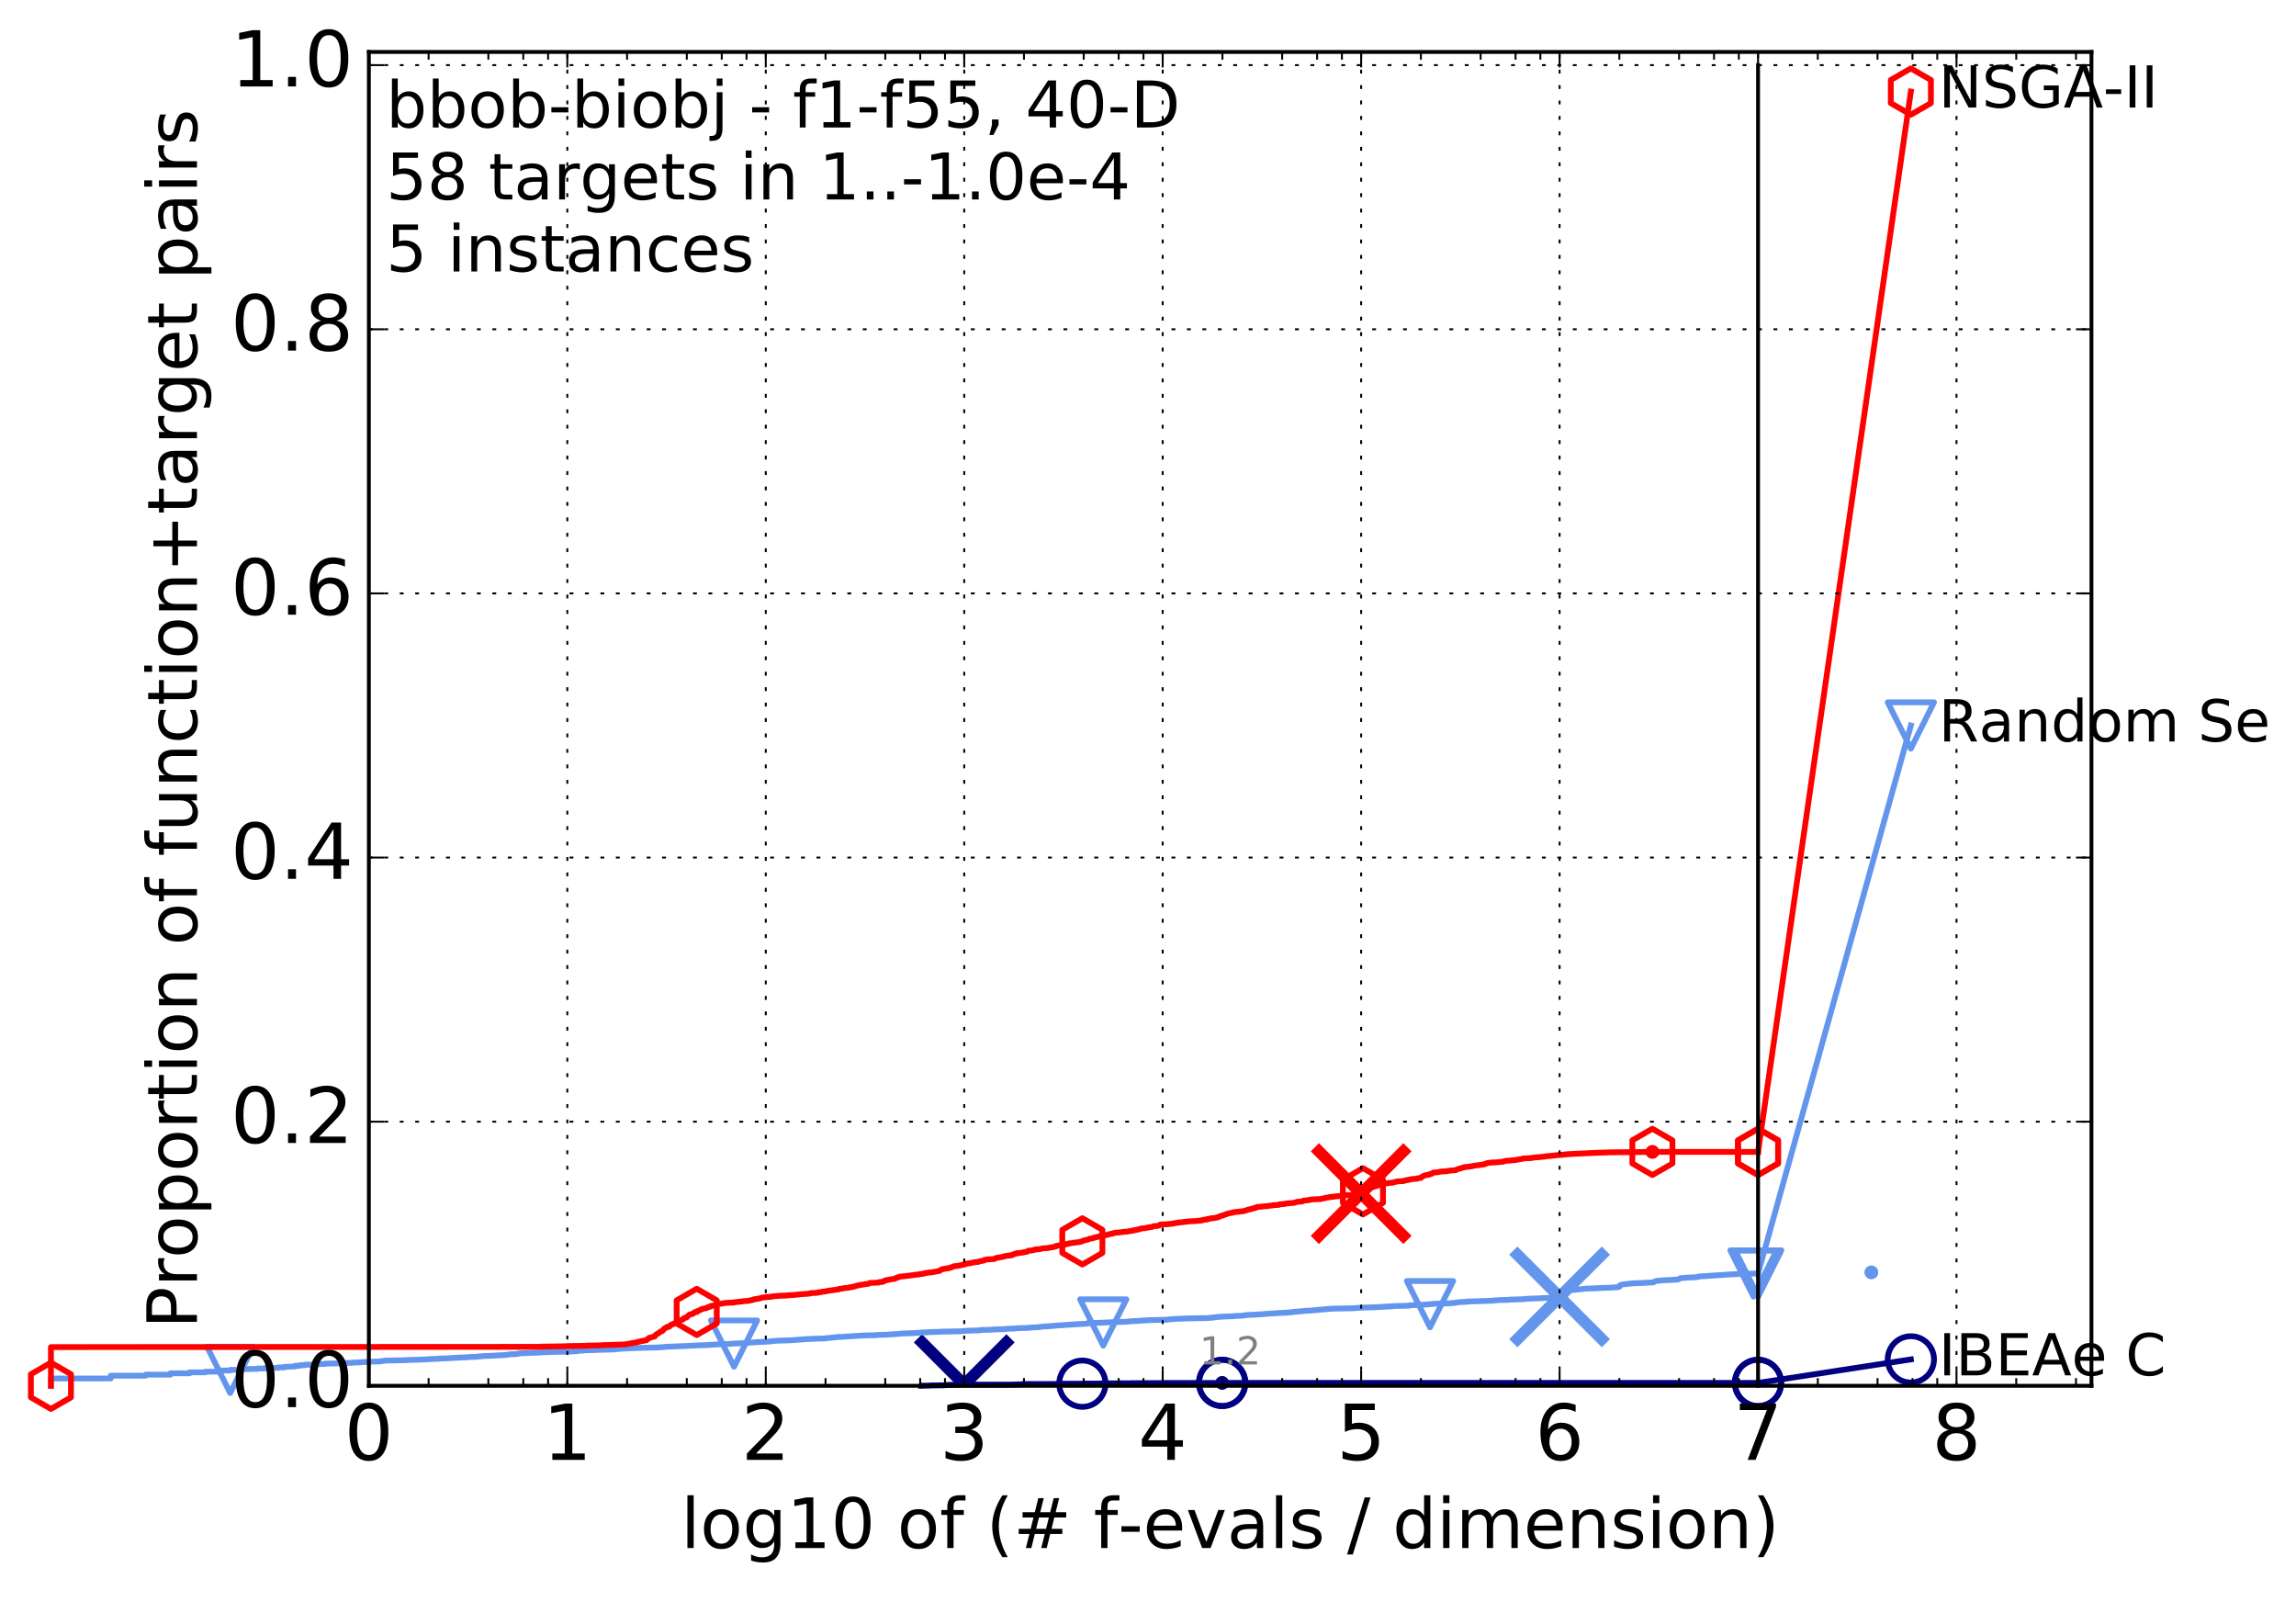 <?xml version="1.0" encoding="utf-8" standalone="no"?>
<!DOCTYPE svg PUBLIC "-//W3C//DTD SVG 1.1//EN"
  "http://www.w3.org/Graphics/SVG/1.1/DTD/svg11.dtd">
<!-- Created with matplotlib (http://matplotlib.org/) -->
<svg height="415pt" version="1.1" viewBox="0 0 595 415" width="595pt" xmlns="http://www.w3.org/2000/svg" xmlns:xlink="http://www.w3.org/1999/xlink">
 <defs>
  <style type="text/css">
*{stroke-linecap:butt;stroke-linejoin:round;stroke-miterlimit:100000;}
  </style>
 </defs>
 <g id="figure_1">
  <g id="patch_1">
   <path d="M 0 415.456 
L 595.539 415.456 
L 595.539 0 
L 0 0 
z
" style="fill:#ffffff;"/>
  </g>
  <g id="axes_1">
   <g id="patch_2">
    <path d="M 95.592 359.056 
L 541.992 359.056 
L 541.992 13.456 
L 95.592 13.456 
z
" style="fill:#ffffff;"/>
   </g>
   <g id="line2d_1">
    <defs>
     <path d="M 0 1.5 
C 0.398 1.5 0.779 1.342 1.061 1.061 
C 1.342 0.779 1.5 0.398 1.5 0 
C 1.5 -0.398 1.342 -0.779 1.061 -1.061 
C 0.779 -1.342 0.398 -1.5 0 -1.5 
C -0.398 -1.5 -0.779 -1.342 -1.061 -1.061 
C -1.342 -0.779 -1.5 -0.398 -1.5 0 
C -1.5 0.398 -1.342 0.779 -1.061 1.061 
C -0.779 1.342 -0.398 1.5 0 1.5 
z
" id="md3272989f1" style="stroke:#000080;stroke-width:0.5;"/>
    </defs>
    <g>
     <use style="fill:#000080;stroke:#000080;stroke-width:0.5;" x="316.717" xlink:href="#md3272989f1" y="358.305"/>
     <use style="fill:#000080;stroke:#000080;stroke-width:0.5;" x="316.717" xlink:href="#md3272989f1" y="358.305"/>
    </g>
   </g>
   <g id="line2d_2">
    <path d="M 238.707 359.056 
L 238.707 359.013 
L 240.737 359.013 
L 240.737 358.981 
L 241.379 358.981 
L 241.379 358.96 
L 242.826 358.96 
L 242.826 358.949 
L 243.161 358.949 
L 243.161 358.928 
L 244.683 358.928 
L 244.683 358.917 
L 244.898 358.917 
L 244.898 358.863 
L 245.024 358.863 
L 245.024 358.853 
L 245.554 358.853 
L 245.554 358.82 
L 246.681 358.82 
L 246.681 358.81 
L 248.202 358.81 
L 248.202 358.788 
L 248.431 358.788 
L 248.431 358.777 
L 248.811 358.777 
L 248.811 358.767 
L 249.132 358.767 
L 249.132 358.756 
L 261.352 358.756 
L 261.352 358.745 
L 262.252 358.745 
L 262.252 358.735 
L 263.008 358.735 
L 263.008 358.713 
L 263.302 358.713 
L 263.302 358.702 
L 263.818 358.702 
L 263.818 358.681 
L 264.832 358.681 
L 264.832 358.67 
L 264.927 358.67 
L 264.927 358.638 
L 264.989 358.638 
L 264.989 358.595 
L 272.393 358.595 
L 272.393 358.584 
L 273.4 358.584 
L 273.4 358.574 
L 273.87 358.574 
L 273.87 358.563 
L 273.943 358.563 
L 273.943 358.531 
L 274.065 358.531 
L 274.065 358.509 
L 280.488 358.509 
L 280.488 358.499 
L 280.579 358.499 
L 280.579 358.477 
L 285.024 358.477 
L 285.024 358.466 
L 285.221 358.466 
L 285.221 358.434 
L 285.543 358.434 
L 285.543 358.423 
L 289.395 358.423 
L 289.395 358.413 
L 289.722 358.413 
L 289.722 358.402 
L 292.91 358.402 
L 292.91 358.391 
L 293.139 358.391 
L 293.139 358.37 
L 296.146 358.37 
L 296.146 358.359 
L 298.619 358.359 
L 298.619 358.348 
L 301.202 358.348 
L 301.202 358.327 
L 314.376 358.327 
L 314.376 358.316 
L 316.717 358.316 
L 316.717 358.305 
L 455.592 358.305 
" style="fill:none;stroke:#000080;stroke-linecap:square;stroke-width:1.5;"/>
   </g>
   <g id="line2d_3">
    <defs>
     <path d="M 0 6 
C 1.591 6 3.117 5.368 4.243 4.243 
C 5.368 3.117 6 1.591 6 0 
C 6 -1.591 5.368 -3.117 4.243 -4.243 
C 3.117 -5.368 1.591 -6 0 -6 
C -1.591 -6 -3.117 -5.368 -4.243 -4.243 
C -5.368 -3.117 -6 -1.591 -6 0 
C -6 1.591 -5.368 3.117 -4.243 4.243 
C -3.117 5.368 -1.591 6 0 6 
z
" id="mf2ead868dd" style="stroke:#000080;stroke-width:1.5;"/>
    </defs>
    <g>
     <use style="fill:none;stroke:#000080;stroke-width:1.5;" x="280.488" xlink:href="#mf2ead868dd" y="358.509"/>
     <use style="fill:none;stroke:#000080;stroke-width:1.5;" x="316.717" xlink:href="#mf2ead868dd" y="358.305"/>
     <use style="fill:none;stroke:#000080;stroke-width:1.5;" x="316.717" xlink:href="#mf2ead868dd" y="358.305"/>
     <use style="fill:none;stroke:#000080;stroke-width:1.5;" x="455.592" xlink:href="#mf2ead868dd" y="358.305"/>
    </g>
   </g>
   <g id="line2d_4"/>
   <g id="line2d_5">
    <path clip-path="url(#pf03b1b884d)" d="M 249.877 358.756 
" style="fill:none;stroke:#000080;stroke-linecap:square;"/>
    <defs>
     <path d="M -12 12 
L 12 -12 
M -12 -12 
L 12 12 
" id="ma4b1e492b2" style="stroke:#000080;stroke-width:3.0;"/>
    </defs>
    <g clip-path="url(#pf03b1b884d)">
     <use style="fill:#000080;stroke:#000080;stroke-width:3.0;" x="249.877" xlink:href="#ma4b1e492b2" y="358.756"/>
    </g>
   </g>
   <g id="line2d_6">
    <defs>
     <path d="M 0 1.5 
C 0.398 1.5 0.779 1.342 1.061 1.061 
C 1.342 0.779 1.5 0.398 1.5 0 
C 1.5 -0.398 1.342 -0.779 1.061 -1.061 
C 0.779 -1.342 0.398 -1.5 0 -1.5 
C -0.398 -1.5 -0.779 -1.342 -1.061 -1.061 
C -1.342 -0.779 -1.5 -0.398 -1.5 0 
C -1.5 0.398 -1.342 0.779 -1.061 1.061 
C -0.779 1.342 -0.398 1.5 0 1.5 
z
" id="m62faccc795" style="stroke:#6495ed;stroke-width:0.5;"/>
    </defs>
    <g>
     <use style="fill:#6495ed;stroke:#6495ed;stroke-width:0.5;" x="484.956" xlink:href="#m62faccc795" y="329.665"/>
     <use style="fill:#6495ed;stroke:#6495ed;stroke-width:0.5;" x="484.956" xlink:href="#m62faccc795" y="329.665"/>
    </g>
   </g>
   <g id="line2d_7">
    <path d="M 13.2 359.056 
L 13.2 357.158 
L 28.682 357.158 
L 28.682 356.439 
L 37.738 356.439 
L 37.738 356.171 
L 44.163 356.171 
L 44.163 355.817 
L 49.147 355.817 
L 49.147 355.57 
L 53.219 355.57 
L 53.219 355.399 
L 56.662 355.399 
L 56.662 355.098 
L 59.645 355.098 
L 59.645 354.927 
L 62.275 354.927 
L 62.275 354.744 
L 66.757 354.658 
L 66.757 354.562 
L 68.701 354.562 
L 68.701 354.444 
L 72.144 354.401 
L 72.144 354.283 
L 73.685 354.283 
L 73.685 354.144 
L 76.48 354.047 
L 76.48 353.865 
L 77.757 353.865 
L 77.757 353.715 
L 78.964 353.715 
L 78.964 353.586 
L 82.239 353.564 
L 82.239 353.446 
L 84.182 353.403 
L 84.182 353.318 
L 88.409 353.221 
L 88.409 353.167 
L 91.295 353.114 
L 91.295 353.049 
L 93.85 352.953 
L 93.85 352.921 
L 96.143 352.824 
L 96.143 352.803 
L 98.713 352.738 
L 98.713 352.663 
L 99.664 352.577 
L 99.664 352.524 
L 105.38 352.417 
L 105.38 352.374 
L 109.028 352.277 
L 109.028 352.256 
L 111.351 352.17 
L 111.351 352.127 
L 113.704 352.052 
L 113.704 352.009 
L 116.499 351.902 
L 116.499 351.88 
L 118.787 351.773 
L 118.787 351.741 
L 121.396 351.666 
L 121.396 351.612 
L 123.889 351.516 
L 123.889 351.462 
L 125.113 351.376 
L 125.113 351.344 
L 128.3 351.237 
L 128.3 351.204 
L 130.743 351.097 
L 130.743 351.076 
L 131.761 350.99 
L 131.871 350.915 
L 133.97 350.818 
L 134.07 350.775 
L 134.465 350.722 
L 134.465 350.657 
L 137.399 350.55 
L 137.399 350.529 
L 140.067 350.443 
L 140.067 350.4 
L 142.926 350.303 
L 142.926 350.282 
L 148.003 350.185 
L 148.003 350.164 
L 149.651 350.078 
L 149.701 350.003 
L 151.37 349.907 
L 151.37 349.864 
L 154.615 349.778 
L 154.615 349.746 
L 159.327 349.638 
L 159.423 349.585 
L 160.791 349.477 
L 160.791 349.456 
L 162.641 349.36 
L 162.641 349.338 
L 165.865 349.252 
L 165.865 349.22 
L 170.666 349.113 
L 170.666 349.102 
L 172.308 348.995 
L 172.326 348.952 
L 175.207 348.845 
L 175.207 348.834 
L 178.15 348.727 
L 178.15 348.705 
L 180.564 348.598 
L 180.564 348.587 
L 183.66 348.491 
L 183.66 348.469 
L 185.419 348.373 
L 185.419 348.351 
L 188.191 348.244 
L 188.191 348.233 
L 189.933 348.137 
L 189.933 348.115 
L 192.626 348.008 
L 192.626 347.997 
L 194.037 347.901 
L 194.037 347.869 
L 196.027 347.761 
L 196.027 347.74 
L 198.488 347.654 
L 198.488 347.622 
L 199.655 347.568 
L 199.655 347.504 
L 201.223 347.397 
L 201.223 347.375 
L 204.852 347.268 
L 204.852 347.257 
L 206.663 347.15 
L 206.663 347.118 
L 208.28 347.032 
L 208.363 346.978 
L 210.935 346.882 
L 210.935 346.86 
L 214.003 346.774 
L 214.058 346.699 
L 215.522 346.603 
L 215.522 346.571 
L 216.729 346.463 
L 216.729 346.431 
L 219.132 346.324 
L 219.132 346.292 
L 221.402 346.184 
L 221.438 346.142 
L 223.425 346.045 
L 223.425 346.024 
L 227.282 345.938 
L 227.282 345.873 
L 230.278 345.798 
L 230.278 345.755 
L 232.262 345.648 
L 232.262 345.637 
L 233.469 345.552 
L 233.469 345.509 
L 236.784 345.412 
L 236.784 345.391 
L 238.461 345.294 
L 238.461 345.273 
L 240.497 345.187 
L 240.497 345.155 
L 243.648 345.058 
L 243.648 345.037 
L 249.164 344.929 
L 249.164 344.908 
L 250.475 344.801 
L 250.475 344.79 
L 253.868 344.693 
L 253.952 344.608 
L 257.184 344.511 
L 257.184 344.468 
L 260.648 344.361 
L 260.657 344.307 
L 263.27 344.2 
L 263.27 344.146 
L 266.739 344.039 
L 266.756 343.975 
L 269.1 343.878 
L 269.1 343.857 
L 269.999 343.749 
L 269.999 343.707 
L 272.28 343.599 
L 272.28 343.567 
L 273.761 343.471 
L 273.761 343.438 
L 275.672 343.353 
L 275.69 343.31 
L 277.413 343.224 
L 277.413 343.192 
L 279.492 343.084 
L 279.492 343.063 
L 281.827 342.966 
L 281.849 342.806 
L 285.671 342.709 
L 285.671 342.688 
L 288.252 342.58 
L 288.252 342.57 
L 291.945 342.462 
L 291.945 342.452 
L 292.814 342.366 
L 292.814 342.334 
L 295.426 342.226 
L 295.426 342.183 
L 297.413 342.076 
L 297.413 342.044 
L 302.471 341.947 
L 302.563 341.872 
L 304.192 341.765 
L 304.192 341.733 
L 307.077 341.626 
L 307.077 341.604 
L 313.214 341.497 
L 313.214 341.465 
L 314.423 341.4 
L 314.423 341.347 
L 315.356 341.261 
L 315.356 341.218 
L 317.483 341.111 
L 317.483 341.1 
L 319.624 341.036 
L 319.624 340.982 
L 322.2 340.875 
L 322.2 340.843 
L 322.966 340.746 
L 322.98 340.714 
L 325.507 340.617 
L 325.507 340.585 
L 327.582 340.478 
L 327.582 340.456 
L 329.098 340.349 
L 329.098 340.328 
L 331.179 340.231 
L 331.179 340.21 
L 333.439 340.113 
L 333.439 340.092 
L 334.871 339.995 
L 334.911 339.909 
L 336.702 339.802 
L 336.702 339.77 
L 338.031 339.663 
L 338.031 339.63 
L 340.205 339.534 
L 340.205 339.491 
L 341.697 339.395 
L 341.697 339.341 
L 343.505 339.234 
L 343.505 339.18 
L 345.346 339.094 
L 345.346 339.062 
L 350.735 338.965 
L 350.735 338.944 
L 352.452 338.837 
L 352.452 338.805 
L 356.575 338.708 
L 356.575 338.676 
L 358.926 338.579 
L 358.926 338.547 
L 361.1 338.44 
L 361.1 338.397 
L 365.194 338.3 
L 365.294 338.193 
L 368.204 338.107 
L 368.204 338.075 
L 369.961 337.979 
L 369.961 337.946 
L 371.613 337.839 
L 371.613 337.796 
L 375.589 337.7 
L 375.646 337.657 
L 377.153 337.56 
L 377.153 337.507 
L 378.048 337.399 
L 378.048 337.389 
L 380.085 337.303 
L 380.126 337.217 
L 383.836 337.12 
L 383.836 337.099 
L 386.66 337.013 
L 386.66 336.981 
L 388.062 336.884 
L 388.062 336.863 
L 391.116 336.777 
L 391.116 336.734 
L 394.674 336.627 
L 394.674 336.595 
L 396.17 336.498 
L 396.17 336.477 
L 399.425 336.37 
L 399.425 336.348 
L 401.42 336.262 
L 401.42 336.23 
L 403.333 336.123 
L 403.333 336.091 
L 404.163 335.983 
L 404.273 335.233 
L 404.334 335.136 
L 404.445 334.954 
L 404.567 334.846 
L 404.662 334.804 
L 405.113 334.696 
L 405.158 334.643 
L 405.519 334.535 
L 405.588 334.514 
L 406.252 334.417 
L 406.252 334.396 
L 406.895 334.332 
L 406.895 334.256 
L 408.368 334.149 
L 408.398 334.128 
L 409.768 334.02 
L 409.768 334.01 
L 410.852 333.902 
L 410.852 333.881 
L 413.918 333.774 
L 413.918 333.742 
L 417.21 333.634 
L 417.21 333.624 
L 419.233 333.516 
L 419.233 333.506 
L 419.645 333.398 
L 419.746 333.066 
L 419.946 332.969 
L 420.051 332.905 
L 420.485 332.808 
L 420.555 332.776 
L 421.772 332.669 
L 421.874 332.615 
L 423.237 332.508 
L 423.237 332.497 
L 426.341 332.39 
L 426.341 332.358 
L 428.549 332.251 
L 428.549 332.24 
L 428.708 332.133 
L 428.81 332.015 
L 429.15 331.907 
L 429.209 331.875 
L 430.684 331.768 
L 430.783 331.725 
L 433.149 331.628 
L 433.149 331.607 
L 434.858 331.521 
L 434.858 331.489 
L 435.132 331.392 
L 435.197 331.274 
L 435.532 331.178 
L 435.532 331.156 
L 436.953 331.06 
L 436.994 331.028 
L 439.432 330.931 
L 439.432 330.91 
L 440.162 330.803 
L 440.265 330.717 
L 442.432 330.609 
L 442.54 330.577 
L 444.351 330.47 
L 444.454 330.449 
L 446.493 330.341 
L 446.517 330.309 
L 448.595 330.202 
L 448.595 330.18 
L 451.159 330.073 
L 451.159 330.052 
L 455.592 329.955 
L 455.592 329.955 
" style="fill:none;stroke:#6495ed;stroke-linecap:square;stroke-width:1.5;"/>
   </g>
   <g id="line2d_8">
    <defs>
     <path d="M -0 6 
L 6 -6 
L -6 -6 
z
" id="m99811ec1b8" style="stroke:#6495ed;stroke-linejoin:miter;stroke-width:1.5;"/>
    </defs>
    <g>
     <use style="fill:none;stroke:#6495ed;stroke-linejoin:miter;stroke-width:1.5;" x="59.645" xlink:href="#m99811ec1b8" y="354.927"/>
     <use style="fill:none;stroke:#6495ed;stroke-linejoin:miter;stroke-width:1.5;" x="190.226" xlink:href="#m99811ec1b8" y="348.115"/>
     <use style="fill:none;stroke:#6495ed;stroke-linejoin:miter;stroke-width:1.5;" x="285.898" xlink:href="#m99811ec1b8" y="342.645"/>
     <use style="fill:none;stroke:#6495ed;stroke-linejoin:miter;stroke-width:1.5;" x="370.582" xlink:href="#m99811ec1b8" y="337.904"/>
     <use style="fill:none;stroke:#6495ed;stroke-linejoin:miter;stroke-width:1.5;" x="454.413" xlink:href="#m99811ec1b8" y="329.955"/>
     <use style="fill:none;stroke:#6495ed;stroke-linejoin:miter;stroke-width:1.5;" x="455.592" xlink:href="#m99811ec1b8" y="329.955"/>
    </g>
   </g>
   <g id="line2d_9"/>
   <g id="line2d_10">
    <path clip-path="url(#pf03b1b884d)" d="M 404.163 336.026 
" style="fill:none;stroke:#6495ed;stroke-linecap:square;"/>
    <defs>
     <path d="M -12 12 
L 12 -12 
M -12 -12 
L 12 12 
" id="m977521aada" style="stroke:#6495ed;stroke-width:3.0;"/>
    </defs>
    <g clip-path="url(#pf03b1b884d)">
     <use style="fill:#6495ed;stroke:#6495ed;stroke-width:3.0;" x="404.163" xlink:href="#m977521aada" y="336.026"/>
    </g>
   </g>
   <g id="line2d_11">
    <defs>
     <path d="M 0 1.5 
C 0.398 1.5 0.779 1.342 1.061 1.061 
C 1.342 0.779 1.5 0.398 1.5 0 
C 1.5 -0.398 1.342 -0.779 1.061 -1.061 
C 0.779 -1.342 0.398 -1.5 0 -1.5 
C -0.398 -1.5 -0.779 -1.342 -1.061 -1.061 
C -1.342 -0.779 -1.5 -0.398 -1.5 0 
C -1.5 0.398 -1.342 0.779 -1.061 1.061 
C -0.779 1.342 -0.398 1.5 0 1.5 
z
" id="maf8940bf51" style="stroke:#ff0000;stroke-width:0.5;"/>
    </defs>
    <g>
     <use style="fill:#ff0000;stroke:#ff0000;stroke-width:0.5;" x="428.212" xlink:href="#maf8940bf51" y="298.451"/>
     <use style="fill:#ff0000;stroke:#ff0000;stroke-width:0.5;" x="428.212" xlink:href="#maf8940bf51" y="298.451"/>
    </g>
   </g>
   <g id="line2d_12">
    <path d="M 13.2 359.056 
L 13.2 349.027 
L 139.914 348.963 
L 139.914 348.909 
L 146.739 348.812 
L 146.739 348.77 
L 151.959 348.694 
L 151.959 348.652 
L 156.039 348.566 
L 156.039 348.523 
L 159.519 348.426 
L 159.519 348.405 
L 162.221 348.33 
L 162.221 348.276 
L 162.944 348.169 
L 162.944 348.158 
L 163.485 348.083 
L 163.485 348.029 
L 164.375 347.933 
L 164.375 347.89 
L 165.182 347.804 
L 165.232 347.675 
L 165.889 347.568 
L 165.985 347.504 
L 166.782 347.418 
L 166.782 347.354 
L 167.553 347.257 
L 167.664 347.053 
L 167.774 346.957 
L 167.884 346.871 
L 168.189 346.764 
L 168.254 346.613 
L 168.703 346.528 
L 168.703 346.496 
L 169.267 346.388 
L 169.267 346.335 
L 169.696 346.26 
L 169.796 346.002 
L 169.897 345.916 
L 169.977 345.809 
L 170.196 345.702 
L 170.215 345.637 
L 170.49 345.552 
L 170.588 345.444 
L 170.801 345.337 
L 170.897 345.219 
L 171.05 345.123 
L 171.145 344.994 
L 171.595 344.908 
L 171.688 344.758 
L 171.78 344.736 
L 171.872 344.533 
L 172.018 344.436 
L 172.128 344.221 
L 172.344 344.125 
L 172.452 344.093 
L 172.701 344.007 
L 172.754 343.835 
L 173.466 343.728 
L 173.568 343.578 
L 173.653 343.481 
L 173.737 343.353 
L 173.989 343.267 
L 174.023 343.181 
L 174.55 343.074 
L 174.647 343.042 
L 174.679 343.009 
L 174.679 342.913 
L 175.08 342.816 
L 175.191 342.698 
L 175.365 342.602 
L 175.428 342.452 
L 175.599 342.344 
L 175.692 342.301 
L 176.015 342.205 
L 176.03 342.119 
L 176.601 342.023 
L 176.675 341.969 
L 176.999 341.862 
L 177.101 341.765 
L 177.115 341.765 
L 177.202 341.572 
L 177.346 341.475 
L 177.446 341.433 
L 177.955 341.357 
L 178.053 341.175 
L 178.192 341.079 
L 178.275 340.928 
L 178.357 340.853 
L 178.453 340.778 
L 178.671 340.671 
L 178.765 340.564 
L 179.442 340.456 
L 179.468 340.338 
L 179.767 340.242 
L 179.87 340.167 
L 179.985 340.06 
L 180.074 339.942 
L 180.651 339.909 
L 180.713 339.706 
L 181.032 339.598 
L 181.129 339.523 
L 181.466 339.427 
L 181.55 339.309 
L 181.951 339.201 
L 181.962 339.137 
L 182.516 339.03 
L 182.516 339.019 
L 183.112 338.912 
L 183.167 338.858 
L 183.431 338.751 
L 183.486 338.654 
L 184.089 338.547 
L 184.153 338.375 
L 184.943 338.29 
L 184.974 338.236 
L 185.558 338.129 
L 185.558 338.086 
L 185.962 337.979 
L 186.069 337.871 
L 187.067 337.764 
L 187.151 337.7 
L 187.924 337.614 
L 187.924 337.582 
L 190.242 337.474 
L 190.258 337.399 
L 191.381 337.314 
L 191.381 337.281 
L 192.553 337.185 
L 192.611 337.131 
L 194.105 337.035 
L 194.145 336.96 
L 194.799 336.874 
L 194.852 336.82 
L 195.37 336.713 
L 195.377 336.627 
L 196.385 336.52 
L 196.44 336.466 
L 197.091 336.359 
L 197.12 336.305 
L 197.525 336.219 
L 197.525 336.187 
L 198.56 336.091 
L 198.56 336.059 
L 200.038 335.973 
L 200.116 335.876 
L 201.595 335.79 
L 201.595 335.747 
L 204.08 335.662 
L 204.08 335.619 
L 205.832 335.511 
L 205.88 335.49 
L 207.205 335.383 
L 207.205 335.351 
L 208.953 335.243 
L 208.953 335.233 
L 209.95 335.147 
L 210.016 335.04 
L 211.839 334.954 
L 211.949 334.857 
L 212.843 334.771 
L 212.843 334.707 
L 213.891 334.6 
L 213.983 334.546 
L 214.72 334.45 
L 214.793 334.396 
L 215.822 334.289 
L 215.822 334.256 
L 216.722 334.16 
L 216.722 334.138 
L 217.447 334.053 
L 217.506 333.924 
L 218.651 333.817 
L 218.708 333.742 
L 220.008 333.645 
L 220.102 333.538 
L 221.013 333.452 
L 221.013 333.377 
L 221.618 333.27 
L 221.618 333.248 
L 221.896 333.162 
L 222.001 333.109 
L 222.683 333.001 
L 222.683 332.959 
L 223.412 332.862 
L 223.412 332.841 
L 224.23 332.733 
L 224.23 332.723 
L 225.105 332.615 
L 225.211 332.551 
L 225.393 332.454 
L 225.393 332.401 
L 227.646 332.315 
L 227.705 332.218 
L 228.806 332.111 
L 228.844 332.004 
L 229.175 331.918 
L 229.175 331.875 
L 229.431 331.822 
L 229.434 331.725 
L 230.211 331.628 
L 230.237 331.575 
L 230.976 331.468 
L 230.999 331.435 
L 231.901 331.339 
L 231.992 331.253 
L 232.218 331.167 
L 232.276 331.071 
L 232.756 330.985 
L 232.756 330.953 
L 232.905 330.867 
L 232.996 330.803 
L 234.05 330.695 
L 234.05 330.685 
L 235.082 330.588 
L 235.082 330.567 
L 236.038 330.459 
L 236.149 330.438 
L 236.937 330.341 
L 236.937 330.309 
L 238.095 330.213 
L 238.132 330.159 
L 239.01 330.052 
L 239.01 330.041 
L 239.558 329.966 
L 239.644 329.869 
L 240.413 329.773 
L 240.436 329.73 
L 241.687 329.633 
L 241.687 329.59 
L 242.455 329.483 
L 242.455 329.462 
L 243.166 329.354 
L 243.201 329.29 
L 243.566 329.247 
L 243.676 329.118 
L 243.853 329.033 
L 243.96 328.904 
L 244.559 328.797 
L 244.559 328.754 
L 245.228 328.689 
L 245.228 328.636 
L 246.174 328.528 
L 246.21 328.432 
L 246.692 328.325 
L 246.694 328.271 
L 247.064 328.185 
L 247.156 328.078 
L 248.245 327.971 
L 248.245 327.96 
L 248.899 327.853 
L 248.937 327.821 
L 249.519 327.713 
L 249.559 327.67 
L 250.216 327.563 
L 250.271 327.488 
L 250.611 327.391 
L 250.611 327.37 
L 251.651 327.263 
L 251.717 327.198 
L 252.408 327.091 
L 252.454 327.048 
L 253.548 326.941 
L 253.548 326.898 
L 253.995 326.801 
L 253.995 326.769 
L 254.677 326.662 
L 254.677 326.651 
L 254.972 326.598 
L 255.065 326.448 
L 255.736 326.351 
L 255.736 326.319 
L 257.614 326.212 
L 257.637 326.147 
L 258.056 326.04 
L 258.157 325.922 
L 258.933 325.815 
L 259.04 325.793 
L 259.63 325.697 
L 259.675 325.643 
L 260.306 325.546 
L 260.306 325.482 
L 260.892 325.386 
L 260.892 325.364 
L 262.159 325.257 
L 262.26 325.107 
L 262.694 325.032 
L 262.767 324.914 
L 263.257 324.839 
L 263.317 324.731 
L 264.348 324.624 
L 264.348 324.613 
L 265.247 324.506 
L 265.358 324.409 
L 266.153 324.334 
L 266.256 324.206 
L 266.446 324.109 
L 266.472 324.066 
L 267.517 323.97 
L 267.542 323.916 
L 268.188 323.83 
L 268.231 323.734 
L 269.583 323.637 
L 269.672 323.562 
L 270.272 323.455 
L 270.272 323.444 
L 271.561 323.369 
L 271.561 323.326 
L 272.185 323.251 
L 272.185 323.208 
L 272.937 323.112 
L 272.937 323.079 
L 273.584 322.972 
L 273.683 322.811 
L 274.433 322.704 
L 274.523 322.672 
L 275.534 322.564 
L 275.576 322.5 
L 276.139 322.436 
L 276.249 322.339 
L 276.997 322.232 
L 277.049 322.146 
L 277.991 322.06 
L 278.031 322.017 
L 278.906 321.921 
L 278.906 321.899 
L 279.725 321.814 
L 279.725 321.781 
L 280.281 321.685 
L 280.299 321.631 
L 280.584 321.556 
L 280.584 321.503 
L 280.925 321.395 
L 280.925 321.385 
L 281.395 321.309 
L 281.395 321.267 
L 281.93 321.181 
L 281.93 321.149 
L 282.244 321.041 
L 282.313 320.955 
L 282.982 320.88 
L 283.012 320.827 
L 283.463 320.752 
L 283.463 320.687 
L 283.999 320.591 
L 284.081 320.548 
L 284.642 320.441 
L 284.642 320.408 
L 284.94 320.301 
L 284.941 320.28 
L 285.295 320.172 
L 285.295 320.119 
L 286.519 320.022 
L 286.519 320.001 
L 287.207 319.894 
L 287.289 319.818 
L 287.747 319.733 
L 287.747 319.69 
L 288.398 319.604 
L 288.398 319.55 
L 288.788 319.486 
L 288.788 319.422 
L 290.066 319.325 
L 290.066 319.304 
L 290.98 319.218 
L 290.98 319.175 
L 292.282 319.089 
L 292.282 319.046 
L 293.017 318.95 
L 293.017 318.907 
L 293.837 318.821 
L 293.894 318.724 
L 294.749 318.617 
L 294.749 318.563 
L 295.258 318.51 
L 295.258 318.435 
L 295.72 318.349 
L 295.809 318.285 
L 296.902 318.199 
L 296.994 318.156 
L 297.559 318.059 
L 297.559 318.016 
L 298.444 317.92 
L 298.444 317.888 
L 298.856 317.791 
L 298.929 317.695 
L 300.087 317.62 
L 300.087 317.566 
L 300.583 317.459 
L 300.683 317.266 
L 302.812 317.169 
L 302.812 317.137 
L 303.897 317.04 
L 303.897 317.008 
L 304.534 316.933 
L 304.534 316.879 
L 305.315 316.804 
L 305.315 316.751 
L 306.575 316.654 
L 306.673 316.601 
L 307.836 316.504 
L 307.923 316.461 
L 310.158 316.354 
L 310.158 316.332 
L 311.357 316.225 
L 311.357 316.182 
L 311.804 316.129 
L 311.804 316.043 
L 312.833 315.968 
L 312.857 315.839 
L 313.683 315.732 
L 313.708 315.667 
L 314.749 315.592 
L 314.749 315.549 
L 315.4 315.474 
L 315.4 315.399 
L 315.919 315.303 
L 315.984 315.174 
L 316.392 315.077 
L 316.392 315.024 
L 316.965 314.927 
L 317.024 314.841 
L 317.368 314.756 
L 317.469 314.67 
L 317.925 314.573 
L 318.029 314.477 
L 318.507 314.369 
L 318.507 314.348 
L 319.267 314.241 
L 319.323 314.155 
L 320.105 314.048 
L 320.105 314.015 
L 321.186 313.94 
L 321.186 313.897 
L 322.271 313.812 
L 322.347 313.747 
L 322.841 313.651 
L 322.948 313.597 
L 323.241 313.511 
L 323.272 313.447 
L 323.993 313.34 
L 324 313.265 
L 324.616 313.168 
L 324.616 313.104 
L 325.295 312.996 
L 325.374 312.857 
L 325.733 312.771 
L 325.747 312.728 
L 327.095 312.632 
L 327.095 312.589 
L 328.574 312.492 
L 328.676 312.439 
L 329.782 312.331 
L 329.813 312.267 
L 331.418 312.181 
L 331.528 312.031 
L 332.791 311.967 
L 332.791 311.913 
L 333.581 311.806 
L 333.581 311.784 
L 335.158 311.677 
L 335.158 311.666 
L 335.569 311.591 
L 335.569 311.538 
L 336.197 311.43 
L 336.197 311.377 
L 337.443 311.291 
L 337.5 311.237 
L 337.83 311.141 
L 337.856 311.055 
L 339.084 310.98 
L 339.084 310.915 
L 339.853 310.808 
L 339.853 310.765 
L 342.331 310.658 
L 342.331 310.626 
L 342.828 310.519 
L 342.828 310.508 
L 343.527 310.401 
L 343.556 310.315 
L 344.565 310.207 
L 344.565 310.154 
L 345.708 310.057 
L 345.731 310.014 
L 347.023 309.907 
L 347.023 309.875 
L 348.101 309.789 
L 348.121 309.693 
L 350.639 309.585 
L 350.698 309.51 
L 350.844 309.403 
L 350.925 309.371 
L 352.329 309.264 
L 352.329 309.253 
L 352.756 309.146 
L 352.851 308.985 
L 352.928 308.877 
L 352.994 308.792 
L 353.129 308.684 
L 353.237 308.598 
L 353.374 308.502 
L 353.475 308.416 
L 353.614 308.309 
L 353.69 308.244 
L 353.895 308.137 
L 354.001 308.094 
L 354.316 307.987 
L 354.411 307.912 
L 354.965 307.805 
L 355.069 307.762 
L 355.464 307.655 
L 355.553 307.612 
L 355.932 307.537 
L 355.932 307.451 
L 356.501 307.343 
L 356.542 307.322 
L 356.947 307.225 
L 357.027 307.15 
L 357.38 307.043 
L 357.454 307.022 
L 358.021 306.936 
L 358.114 306.861 
L 358.615 306.764 
L 358.68 306.689 
L 359.567 306.582 
L 359.625 306.528 
L 360.995 306.421 
L 360.995 306.389 
L 361.444 306.282 
L 361.48 306.249 
L 361.994 306.142 
L 362.024 306.099 
L 363.808 306.003 
L 363.808 305.96 
L 364.151 305.852 
L 364.194 305.831 
L 364.988 305.724 
L 364.988 305.659 
L 365.801 305.552 
L 365.891 305.488 
L 367.273 305.402 
L 367.362 305.295 
L 368.217 305.198 
L 368.313 305.027 
L 368.549 304.919 
L 368.661 304.78 
L 368.974 304.673 
L 369.07 304.597 
L 369.486 304.49 
L 369.588 304.447 
L 370.399 304.34 
L 370.492 304.211 
L 371.016 304.104 
L 371.068 304.072 
L 371.278 303.975 
L 371.386 303.814 
L 372.726 303.707 
L 372.786 303.675 
L 373.341 303.568 
L 373.341 303.557 
L 375.033 303.45 
L 375.052 303.407 
L 375.833 303.3 
L 375.833 303.289 
L 377.28 303.182 
L 377.387 303.074 
L 377.666 302.967 
L 377.769 302.913 
L 378.226 302.806 
L 378.272 302.752 
L 378.815 302.645 
L 378.891 302.581 
L 379.355 302.474 
L 379.435 302.398 
L 380.673 302.291 
L 380.784 302.248 
L 381.597 302.141 
L 381.603 302.109 
L 382.243 302.002 
L 382.243 301.991 
L 383.235 301.884 
L 383.236 301.862 
L 384.125 301.755 
L 384.175 301.733 
L 384.816 301.626 
L 384.923 301.519 
L 385.329 301.412 
L 385.391 301.347 
L 386.214 301.24 
L 386.214 301.229 
L 388.288 301.122 
L 388.344 301.09 
L 389.581 300.983 
L 389.657 300.907 
L 390.167 300.8 
L 390.191 300.768 
L 391.729 300.661 
L 391.729 300.65 
L 392.802 300.543 
L 392.897 300.521 
L 393.578 300.414 
L 393.58 300.393 
L 394.361 300.285 
L 394.361 300.275 
L 394.748 300.167 
L 394.748 300.157 
L 396.851 300.049 
L 396.905 300.006 
L 397.785 299.899 
L 397.785 299.888 
L 399.197 299.781 
L 399.302 299.76 
L 400.473 299.652 
L 400.57 299.588 
L 401.915 299.481 
L 401.915 299.47 
L 403.002 299.363 
L 403.043 299.331 
L 404.731 299.223 
L 404.813 299.191 
L 405.872 299.084 
L 405.872 299.063 
L 407.981 298.955 
L 408.06 298.934 
L 410.969 298.827 
L 410.969 298.816 
L 413.291 298.709 
L 413.291 298.698 
L 416.677 298.591 
L 416.783 298.569 
L 428.212 298.462 
L 428.212 298.451 
L 455.592 298.451 
L 455.592 298.451 
" style="fill:none;stroke:#ff0000;stroke-linecap:square;stroke-width:1.5;"/>
   </g>
   <g id="line2d_13">
    <defs>
     <path d="M 0 -6 
L -5.196 -3 
L -5.196 3 
L -0 6 
L 5.196 3 
L 5.196 -3 
z
" id="m97cd79c89e" style="stroke:#ff0000;stroke-linejoin:miter;stroke-width:1.5;"/>
    </defs>
    <g>
     <use style="fill:none;stroke:#ff0000;stroke-linejoin:miter;stroke-width:1.5;" x="13.2" xlink:href="#m97cd79c89e" y="359.056"/>
     <use style="fill:none;stroke:#ff0000;stroke-linejoin:miter;stroke-width:1.5;" x="180.552" xlink:href="#m97cd79c89e" y="339.909"/>
     <use style="fill:none;stroke:#ff0000;stroke-linejoin:miter;stroke-width:1.5;" x="280.488" xlink:href="#m97cd79c89e" y="321.631"/>
     <use style="fill:none;stroke:#ff0000;stroke-linejoin:miter;stroke-width:1.5;" x="353.197" xlink:href="#m97cd79c89e" y="308.663"/>
     <use style="fill:none;stroke:#ff0000;stroke-linejoin:miter;stroke-width:1.5;" x="428.212" xlink:href="#m97cd79c89e" y="298.451"/>
     <use style="fill:none;stroke:#ff0000;stroke-linejoin:miter;stroke-width:1.5;" x="455.592" xlink:href="#m97cd79c89e" y="298.451"/>
    </g>
   </g>
   <g id="line2d_14"/>
   <g id="line2d_15">
    <path clip-path="url(#pf03b1b884d)" d="M 352.735 309.253 
" style="fill:none;stroke:#ff0000;stroke-linecap:square;"/>
    <defs>
     <path d="M -12 12 
L 12 -12 
M -12 -12 
L 12 12 
" id="mf1df98af51" style="stroke:#ff0000;stroke-width:3.0;"/>
    </defs>
    <g clip-path="url(#pf03b1b884d)">
     <use style="fill:#ff0000;stroke:#ff0000;stroke-width:3.0;" x="352.735" xlink:href="#mf1df98af51" y="309.253"/>
    </g>
   </g>
   <g id="line2d_16">
    <path d="M 455.592 358.305 
L 495.192 352.213 
" style="fill:none;stroke:#000080;stroke-linecap:square;stroke-width:1.5;"/>
    <g>
     <use style="fill:none;stroke:#000080;stroke-width:1.5;" x="455.592" xlink:href="#mf2ead868dd" y="358.305"/>
     <use style="fill:none;stroke:#000080;stroke-width:1.5;" x="495.192" xlink:href="#mf2ead868dd" y="352.213"/>
    </g>
   </g>
   <g id="line2d_17">
    <path d="M 455.592 329.955 
L 495.192 187.967 
" style="fill:none;stroke:#6495ed;stroke-linecap:square;stroke-width:1.5;"/>
    <g>
     <use style="fill:none;stroke:#6495ed;stroke-linejoin:miter;stroke-width:1.5;" x="455.592" xlink:href="#m99811ec1b8" y="329.955"/>
     <use style="fill:none;stroke:#6495ed;stroke-linejoin:miter;stroke-width:1.5;" x="495.192" xlink:href="#m99811ec1b8" y="187.967"/>
    </g>
   </g>
   <g id="line2d_18">
    <path d="M 455.592 298.451 
L 495.192 23.722 
" style="fill:none;stroke:#ff0000;stroke-linecap:square;stroke-width:1.5;"/>
    <g>
     <use style="fill:none;stroke:#ff0000;stroke-linejoin:miter;stroke-width:1.5;" x="455.592" xlink:href="#m97cd79c89e" y="298.451"/>
     <use style="fill:none;stroke:#ff0000;stroke-linejoin:miter;stroke-width:1.5;" x="495.192" xlink:href="#m97cd79c89e" y="23.722"/>
    </g>
   </g>
   <g id="line2d_19">
    <path d="M 455.592 359.056 
L 455.592 16.878 
" style="fill:none;stroke:#000000;stroke-linecap:square;"/>
   </g>
   <g id="patch_3">
    <path d="M 95.592 13.456 
L 541.992 13.456 
" style="fill:none;stroke:#000000;stroke-linecap:square;stroke-linejoin:miter;"/>
   </g>
   <g id="patch_4">
    <path d="M 541.992 359.056 
L 541.992 13.456 
" style="fill:none;stroke:#000000;stroke-linecap:square;stroke-linejoin:miter;"/>
   </g>
   <g id="patch_5">
    <path d="M 95.592 359.056 
L 541.992 359.056 
" style="fill:none;stroke:#000000;stroke-linecap:square;stroke-linejoin:miter;"/>
   </g>
   <g id="patch_6">
    <path d="M 95.592 359.056 
L 95.592 13.456 
" style="fill:none;stroke:#000000;stroke-linecap:square;stroke-linejoin:miter;"/>
   </g>
   <g id="matplotlib.axis_1">
    <g id="xtick_1">
     <g id="line2d_20">
      <path clip-path="url(#pf03b1b884d)" d="M 95.592 359.056 
L 95.592 13.456 
" style="fill:none;stroke:#000000;stroke-dasharray:1,3;stroke-dashoffset:0.0;stroke-width:0.5;"/>
     </g>
     <g id="line2d_21">
      <defs>
       <path d="M 0 0 
L 0 -4 
" id="m7d67576538" style="stroke:#000000;stroke-width:0.5;"/>
      </defs>
      <g>
       <use style="stroke:#000000;stroke-width:0.5;" x="95.592" xlink:href="#m7d67576538" y="359.056"/>
      </g>
     </g>
     <g id="line2d_22">
      <defs>
       <path d="M 0 0 
L 0 4 
" id="m2503d7c705" style="stroke:#000000;stroke-width:0.5;"/>
      </defs>
      <g>
       <use style="stroke:#000000;stroke-width:0.5;" x="95.592" xlink:href="#m2503d7c705" y="13.456"/>
      </g>
     </g>
     <g id="text_1">
      <!-- 0 -->
      <defs>
       <path d="M 31.781 66.406 
Q 24.172 66.406 20.328 58.906 
Q 16.5 51.422 16.5 36.375 
Q 16.5 21.391 20.328 13.891 
Q 24.172 6.391 31.781 6.391 
Q 39.453 6.391 43.281 13.891 
Q 47.125 21.391 47.125 36.375 
Q 47.125 51.422 43.281 58.906 
Q 39.453 66.406 31.781 66.406 
M 31.781 74.219 
Q 44.047 74.219 50.516 64.516 
Q 56.984 54.828 56.984 36.375 
Q 56.984 17.969 50.516 8.266 
Q 44.047 -1.422 31.781 -1.422 
Q 19.531 -1.422 13.062 8.266 
Q 6.594 17.969 6.594 36.375 
Q 6.594 54.828 13.062 64.516 
Q 19.531 74.219 31.781 74.219 
" id="BitstreamVeraSans-Roman-30"/>
      </defs>
      <g transform="translate(89.229 378.253)scale(0.2 -0.2)">
       <use xlink:href="#BitstreamVeraSans-Roman-30"/>
      </g>
     </g>
    </g>
    <g id="xtick_2">
     <g id="line2d_23">
      <path clip-path="url(#pf03b1b884d)" d="M 147.02 359.056 
L 147.02 13.456 
" style="fill:none;stroke:#000000;stroke-dasharray:1,3;stroke-dashoffset:0.0;stroke-width:0.5;"/>
     </g>
     <g id="line2d_24">
      <g>
       <use style="stroke:#000000;stroke-width:0.5;" x="147.02" xlink:href="#m7d67576538" y="359.056"/>
      </g>
     </g>
     <g id="line2d_25">
      <g>
       <use style="stroke:#000000;stroke-width:0.5;" x="147.02" xlink:href="#m2503d7c705" y="13.456"/>
      </g>
     </g>
     <g id="text_2">
      <!-- 1 -->
      <defs>
       <path d="M 12.406 8.297 
L 28.516 8.297 
L 28.516 63.922 
L 10.984 60.406 
L 10.984 69.391 
L 28.422 72.906 
L 38.281 72.906 
L 38.281 8.297 
L 54.391 8.297 
L 54.391 0 
L 12.406 0 
z
" id="BitstreamVeraSans-Roman-31"/>
      </defs>
      <g transform="translate(140.658 378.253)scale(0.2 -0.2)">
       <use xlink:href="#BitstreamVeraSans-Roman-31"/>
      </g>
     </g>
    </g>
    <g id="xtick_3">
     <g id="line2d_26">
      <path clip-path="url(#pf03b1b884d)" d="M 198.449 359.056 
L 198.449 13.456 
" style="fill:none;stroke:#000000;stroke-dasharray:1,3;stroke-dashoffset:0.0;stroke-width:0.5;"/>
     </g>
     <g id="line2d_27">
      <g>
       <use style="stroke:#000000;stroke-width:0.5;" x="198.449" xlink:href="#m7d67576538" y="359.056"/>
      </g>
     </g>
     <g id="line2d_28">
      <g>
       <use style="stroke:#000000;stroke-width:0.5;" x="198.449" xlink:href="#m2503d7c705" y="13.456"/>
      </g>
     </g>
     <g id="text_3">
      <!-- 2 -->
      <defs>
       <path d="M 19.188 8.297 
L 53.609 8.297 
L 53.609 0 
L 7.328 0 
L 7.328 8.297 
Q 12.938 14.109 22.625 23.891 
Q 32.328 33.688 34.812 36.531 
Q 39.547 41.844 41.422 45.531 
Q 43.312 49.219 43.312 52.781 
Q 43.312 58.594 39.234 62.25 
Q 35.156 65.922 28.609 65.922 
Q 23.969 65.922 18.812 64.312 
Q 13.672 62.703 7.812 59.422 
L 7.812 69.391 
Q 13.766 71.781 18.938 73 
Q 24.125 74.219 28.422 74.219 
Q 39.75 74.219 46.484 68.547 
Q 53.219 62.891 53.219 53.422 
Q 53.219 48.922 51.531 44.891 
Q 49.859 40.875 45.406 35.406 
Q 44.188 33.984 37.641 27.219 
Q 31.109 20.453 19.188 8.297 
" id="BitstreamVeraSans-Roman-32"/>
      </defs>
      <g transform="translate(192.086 378.253)scale(0.2 -0.2)">
       <use xlink:href="#BitstreamVeraSans-Roman-32"/>
      </g>
     </g>
    </g>
    <g id="xtick_4">
     <g id="line2d_29">
      <path clip-path="url(#pf03b1b884d)" d="M 249.877 359.056 
L 249.877 13.456 
" style="fill:none;stroke:#000000;stroke-dasharray:1,3;stroke-dashoffset:0.0;stroke-width:0.5;"/>
     </g>
     <g id="line2d_30">
      <g>
       <use style="stroke:#000000;stroke-width:0.5;" x="249.877" xlink:href="#m7d67576538" y="359.056"/>
      </g>
     </g>
     <g id="line2d_31">
      <g>
       <use style="stroke:#000000;stroke-width:0.5;" x="249.877" xlink:href="#m2503d7c705" y="13.456"/>
      </g>
     </g>
     <g id="text_4">
      <!-- 3 -->
      <defs>
       <path d="M 40.578 39.312 
Q 47.656 37.797 51.625 33 
Q 55.609 28.219 55.609 21.188 
Q 55.609 10.406 48.188 4.484 
Q 40.766 -1.422 27.094 -1.422 
Q 22.516 -1.422 17.656 -0.516 
Q 12.797 0.391 7.625 2.203 
L 7.625 11.719 
Q 11.719 9.328 16.594 8.109 
Q 21.484 6.891 26.812 6.891 
Q 36.078 6.891 40.938 10.547 
Q 45.797 14.203 45.797 21.188 
Q 45.797 27.641 41.281 31.266 
Q 36.766 34.906 28.719 34.906 
L 20.219 34.906 
L 20.219 43.016 
L 29.109 43.016 
Q 36.375 43.016 40.234 45.922 
Q 44.094 48.828 44.094 54.297 
Q 44.094 59.906 40.109 62.906 
Q 36.141 65.922 28.719 65.922 
Q 24.656 65.922 20.016 65.031 
Q 15.375 64.156 9.812 62.312 
L 9.812 71.094 
Q 15.438 72.656 20.344 73.438 
Q 25.25 74.219 29.594 74.219 
Q 40.828 74.219 47.359 69.109 
Q 53.906 64.016 53.906 55.328 
Q 53.906 49.266 50.438 45.094 
Q 46.969 40.922 40.578 39.312 
" id="BitstreamVeraSans-Roman-33"/>
      </defs>
      <g transform="translate(243.515 378.253)scale(0.2 -0.2)">
       <use xlink:href="#BitstreamVeraSans-Roman-33"/>
      </g>
     </g>
    </g>
    <g id="xtick_5">
     <g id="line2d_32">
      <path clip-path="url(#pf03b1b884d)" d="M 301.306 359.056 
L 301.306 13.456 
" style="fill:none;stroke:#000000;stroke-dasharray:1,3;stroke-dashoffset:0.0;stroke-width:0.5;"/>
     </g>
     <g id="line2d_33">
      <g>
       <use style="stroke:#000000;stroke-width:0.5;" x="301.306" xlink:href="#m7d67576538" y="359.056"/>
      </g>
     </g>
     <g id="line2d_34">
      <g>
       <use style="stroke:#000000;stroke-width:0.5;" x="301.306" xlink:href="#m2503d7c705" y="13.456"/>
      </g>
     </g>
     <g id="text_5">
      <!-- 4 -->
      <defs>
       <path d="M 37.797 64.312 
L 12.891 25.391 
L 37.797 25.391 
z
M 35.203 72.906 
L 47.609 72.906 
L 47.609 25.391 
L 58.016 25.391 
L 58.016 17.188 
L 47.609 17.188 
L 47.609 0 
L 37.797 0 
L 37.797 17.188 
L 4.891 17.188 
L 4.891 26.703 
z
" id="BitstreamVeraSans-Roman-34"/>
      </defs>
      <g transform="translate(294.943 378.253)scale(0.2 -0.2)">
       <use xlink:href="#BitstreamVeraSans-Roman-34"/>
      </g>
     </g>
    </g>
    <g id="xtick_6">
     <g id="line2d_35">
      <path clip-path="url(#pf03b1b884d)" d="M 352.735 359.056 
L 352.735 13.456 
" style="fill:none;stroke:#000000;stroke-dasharray:1,3;stroke-dashoffset:0.0;stroke-width:0.5;"/>
     </g>
     <g id="line2d_36">
      <g>
       <use style="stroke:#000000;stroke-width:0.5;" x="352.735" xlink:href="#m7d67576538" y="359.056"/>
      </g>
     </g>
     <g id="line2d_37">
      <g>
       <use style="stroke:#000000;stroke-width:0.5;" x="352.735" xlink:href="#m2503d7c705" y="13.456"/>
      </g>
     </g>
     <g id="text_6">
      <!-- 5 -->
      <defs>
       <path d="M 10.797 72.906 
L 49.516 72.906 
L 49.516 64.594 
L 19.828 64.594 
L 19.828 46.734 
Q 21.969 47.469 24.109 47.828 
Q 26.266 48.188 28.422 48.188 
Q 40.625 48.188 47.75 41.5 
Q 54.891 34.812 54.891 23.391 
Q 54.891 11.625 47.562 5.094 
Q 40.234 -1.422 26.906 -1.422 
Q 22.312 -1.422 17.547 -0.641 
Q 12.797 0.141 7.719 1.703 
L 7.719 11.625 
Q 12.109 9.234 16.797 8.062 
Q 21.484 6.891 26.703 6.891 
Q 35.156 6.891 40.078 11.328 
Q 45.016 15.766 45.016 23.391 
Q 45.016 31 40.078 35.438 
Q 35.156 39.891 26.703 39.891 
Q 22.75 39.891 18.812 39.016 
Q 14.891 38.141 10.797 36.281 
z
" id="BitstreamVeraSans-Roman-35"/>
      </defs>
      <g transform="translate(346.372 378.253)scale(0.2 -0.2)">
       <use xlink:href="#BitstreamVeraSans-Roman-35"/>
      </g>
     </g>
    </g>
    <g id="xtick_7">
     <g id="line2d_38">
      <path clip-path="url(#pf03b1b884d)" d="M 404.163 359.056 
L 404.163 13.456 
" style="fill:none;stroke:#000000;stroke-dasharray:1,3;stroke-dashoffset:0.0;stroke-width:0.5;"/>
     </g>
     <g id="line2d_39">
      <g>
       <use style="stroke:#000000;stroke-width:0.5;" x="404.163" xlink:href="#m7d67576538" y="359.056"/>
      </g>
     </g>
     <g id="line2d_40">
      <g>
       <use style="stroke:#000000;stroke-width:0.5;" x="404.163" xlink:href="#m2503d7c705" y="13.456"/>
      </g>
     </g>
     <g id="text_7">
      <!-- 6 -->
      <defs>
       <path d="M 33.016 40.375 
Q 26.375 40.375 22.484 35.828 
Q 18.609 31.297 18.609 23.391 
Q 18.609 15.531 22.484 10.953 
Q 26.375 6.391 33.016 6.391 
Q 39.656 6.391 43.531 10.953 
Q 47.406 15.531 47.406 23.391 
Q 47.406 31.297 43.531 35.828 
Q 39.656 40.375 33.016 40.375 
M 52.594 71.297 
L 52.594 62.312 
Q 48.875 64.062 45.094 64.984 
Q 41.312 65.922 37.594 65.922 
Q 27.828 65.922 22.672 59.328 
Q 17.531 52.734 16.797 39.406 
Q 19.672 43.656 24.016 45.922 
Q 28.375 48.188 33.594 48.188 
Q 44.578 48.188 50.953 41.516 
Q 57.328 34.859 57.328 23.391 
Q 57.328 12.156 50.688 5.359 
Q 44.047 -1.422 33.016 -1.422 
Q 20.359 -1.422 13.672 8.266 
Q 6.984 17.969 6.984 36.375 
Q 6.984 53.656 15.188 63.938 
Q 23.391 74.219 37.203 74.219 
Q 40.922 74.219 44.703 73.484 
Q 48.484 72.75 52.594 71.297 
" id="BitstreamVeraSans-Roman-36"/>
      </defs>
      <g transform="translate(397.801 378.253)scale(0.2 -0.2)">
       <use xlink:href="#BitstreamVeraSans-Roman-36"/>
      </g>
     </g>
    </g>
    <g id="xtick_8">
     <g id="line2d_41">
      <path clip-path="url(#pf03b1b884d)" d="M 455.592 359.056 
L 455.592 13.456 
" style="fill:none;stroke:#000000;stroke-dasharray:1,3;stroke-dashoffset:0.0;stroke-width:0.5;"/>
     </g>
     <g id="line2d_42">
      <g>
       <use style="stroke:#000000;stroke-width:0.5;" x="455.592" xlink:href="#m7d67576538" y="359.056"/>
      </g>
     </g>
     <g id="line2d_43">
      <g>
       <use style="stroke:#000000;stroke-width:0.5;" x="455.592" xlink:href="#m2503d7c705" y="13.456"/>
      </g>
     </g>
     <g id="text_8">
      <!-- 7 -->
      <defs>
       <path d="M 8.203 72.906 
L 55.078 72.906 
L 55.078 68.703 
L 28.609 0 
L 18.312 0 
L 43.219 64.594 
L 8.203 64.594 
z
" id="BitstreamVeraSans-Roman-37"/>
      </defs>
      <g transform="translate(449.229 378.253)scale(0.2 -0.2)">
       <use xlink:href="#BitstreamVeraSans-Roman-37"/>
      </g>
     </g>
    </g>
    <g id="xtick_9">
     <g id="line2d_44">
      <path clip-path="url(#pf03b1b884d)" d="M 507.02 359.056 
L 507.02 13.456 
" style="fill:none;stroke:#000000;stroke-dasharray:1,3;stroke-dashoffset:0.0;stroke-width:0.5;"/>
     </g>
     <g id="line2d_45">
      <g>
       <use style="stroke:#000000;stroke-width:0.5;" x="507.02" xlink:href="#m7d67576538" y="359.056"/>
      </g>
     </g>
     <g id="line2d_46">
      <g>
       <use style="stroke:#000000;stroke-width:0.5;" x="507.02" xlink:href="#m2503d7c705" y="13.456"/>
      </g>
     </g>
     <g id="text_9">
      <!-- 8 -->
      <defs>
       <path d="M 31.781 34.625 
Q 24.75 34.625 20.719 30.859 
Q 16.703 27.094 16.703 20.516 
Q 16.703 13.922 20.719 10.156 
Q 24.75 6.391 31.781 6.391 
Q 38.812 6.391 42.859 10.172 
Q 46.922 13.969 46.922 20.516 
Q 46.922 27.094 42.891 30.859 
Q 38.875 34.625 31.781 34.625 
M 21.922 38.812 
Q 15.578 40.375 12.031 44.719 
Q 8.5 49.078 8.5 55.328 
Q 8.5 64.062 14.719 69.141 
Q 20.953 74.219 31.781 74.219 
Q 42.672 74.219 48.875 69.141 
Q 55.078 64.062 55.078 55.328 
Q 55.078 49.078 51.531 44.719 
Q 48 40.375 41.703 38.812 
Q 48.828 37.156 52.797 32.312 
Q 56.781 27.484 56.781 20.516 
Q 56.781 9.906 50.312 4.234 
Q 43.844 -1.422 31.781 -1.422 
Q 19.734 -1.422 13.25 4.234 
Q 6.781 9.906 6.781 20.516 
Q 6.781 27.484 10.781 32.312 
Q 14.797 37.156 21.922 38.812 
M 18.312 54.391 
Q 18.312 48.734 21.844 45.562 
Q 25.391 42.391 31.781 42.391 
Q 38.141 42.391 41.719 45.562 
Q 45.312 48.734 45.312 54.391 
Q 45.312 60.062 41.719 63.234 
Q 38.141 66.406 31.781 66.406 
Q 25.391 66.406 21.844 63.234 
Q 18.312 60.062 18.312 54.391 
" id="BitstreamVeraSans-Roman-38"/>
      </defs>
      <g transform="translate(500.658 378.253)scale(0.2 -0.2)">
       <use xlink:href="#BitstreamVeraSans-Roman-38"/>
      </g>
     </g>
    </g>
    <g id="xtick_10">
     <g id="line2d_47">
      <defs>
       <path d="M 0 0 
L 0 -2 
" id="m71af124500" style="stroke:#000000;stroke-width:0.5;"/>
      </defs>
      <g>
       <use style="stroke:#000000;stroke-width:0.5;" x="111.073" xlink:href="#m71af124500" y="359.056"/>
      </g>
     </g>
     <g id="line2d_48">
      <defs>
       <path d="M 0 0 
L 0 2 
" id="mec1b4d8d62" style="stroke:#000000;stroke-width:0.5;"/>
      </defs>
      <g>
       <use style="stroke:#000000;stroke-width:0.5;" x="111.073" xlink:href="#mec1b4d8d62" y="13.456"/>
      </g>
     </g>
    </g>
    <g id="xtick_11">
     <g id="line2d_49">
      <g>
       <use style="stroke:#000000;stroke-width:0.5;" x="126.555" xlink:href="#m71af124500" y="359.056"/>
      </g>
     </g>
     <g id="line2d_50">
      <g>
       <use style="stroke:#000000;stroke-width:0.5;" x="126.555" xlink:href="#mec1b4d8d62" y="13.456"/>
      </g>
     </g>
    </g>
    <g id="xtick_12">
     <g id="line2d_51">
      <g>
       <use style="stroke:#000000;stroke-width:0.5;" x="135.611" xlink:href="#m71af124500" y="359.056"/>
      </g>
     </g>
     <g id="line2d_52">
      <g>
       <use style="stroke:#000000;stroke-width:0.5;" x="135.611" xlink:href="#mec1b4d8d62" y="13.456"/>
      </g>
     </g>
    </g>
    <g id="xtick_13">
     <g id="line2d_53">
      <g>
       <use style="stroke:#000000;stroke-width:0.5;" x="142.036" xlink:href="#m71af124500" y="359.056"/>
      </g>
     </g>
     <g id="line2d_54">
      <g>
       <use style="stroke:#000000;stroke-width:0.5;" x="142.036" xlink:href="#mec1b4d8d62" y="13.456"/>
      </g>
     </g>
    </g>
    <g id="xtick_14">
     <g id="line2d_55">
      <g>
       <use style="stroke:#000000;stroke-width:0.5;" x="162.502" xlink:href="#m71af124500" y="359.056"/>
      </g>
     </g>
     <g id="line2d_56">
      <g>
       <use style="stroke:#000000;stroke-width:0.5;" x="162.502" xlink:href="#mec1b4d8d62" y="13.456"/>
      </g>
     </g>
    </g>
    <g id="xtick_15">
     <g id="line2d_57">
      <g>
       <use style="stroke:#000000;stroke-width:0.5;" x="177.983" xlink:href="#m71af124500" y="359.056"/>
      </g>
     </g>
     <g id="line2d_58">
      <g>
       <use style="stroke:#000000;stroke-width:0.5;" x="177.983" xlink:href="#mec1b4d8d62" y="13.456"/>
      </g>
     </g>
    </g>
    <g id="xtick_16">
     <g id="line2d_59">
      <g>
       <use style="stroke:#000000;stroke-width:0.5;" x="187.039" xlink:href="#m71af124500" y="359.056"/>
      </g>
     </g>
     <g id="line2d_60">
      <g>
       <use style="stroke:#000000;stroke-width:0.5;" x="187.039" xlink:href="#mec1b4d8d62" y="13.456"/>
      </g>
     </g>
    </g>
    <g id="xtick_17">
     <g id="line2d_61">
      <g>
       <use style="stroke:#000000;stroke-width:0.5;" x="193.465" xlink:href="#m71af124500" y="359.056"/>
      </g>
     </g>
     <g id="line2d_62">
      <g>
       <use style="stroke:#000000;stroke-width:0.5;" x="193.465" xlink:href="#mec1b4d8d62" y="13.456"/>
      </g>
     </g>
    </g>
    <g id="xtick_18">
     <g id="line2d_63">
      <g>
       <use style="stroke:#000000;stroke-width:0.5;" x="213.93" xlink:href="#m71af124500" y="359.056"/>
      </g>
     </g>
     <g id="line2d_64">
      <g>
       <use style="stroke:#000000;stroke-width:0.5;" x="213.93" xlink:href="#mec1b4d8d62" y="13.456"/>
      </g>
     </g>
    </g>
    <g id="xtick_19">
     <g id="line2d_65">
      <g>
       <use style="stroke:#000000;stroke-width:0.5;" x="229.412" xlink:href="#m71af124500" y="359.056"/>
      </g>
     </g>
     <g id="line2d_66">
      <g>
       <use style="stroke:#000000;stroke-width:0.5;" x="229.412" xlink:href="#mec1b4d8d62" y="13.456"/>
      </g>
     </g>
    </g>
    <g id="xtick_20">
     <g id="line2d_67">
      <g>
       <use style="stroke:#000000;stroke-width:0.5;" x="238.468" xlink:href="#m71af124500" y="359.056"/>
      </g>
     </g>
     <g id="line2d_68">
      <g>
       <use style="stroke:#000000;stroke-width:0.5;" x="238.468" xlink:href="#mec1b4d8d62" y="13.456"/>
      </g>
     </g>
    </g>
    <g id="xtick_21">
     <g id="line2d_69">
      <g>
       <use style="stroke:#000000;stroke-width:0.5;" x="244.893" xlink:href="#m71af124500" y="359.056"/>
      </g>
     </g>
     <g id="line2d_70">
      <g>
       <use style="stroke:#000000;stroke-width:0.5;" x="244.893" xlink:href="#mec1b4d8d62" y="13.456"/>
      </g>
     </g>
    </g>
    <g id="xtick_22">
     <g id="line2d_71">
      <g>
       <use style="stroke:#000000;stroke-width:0.5;" x="265.359" xlink:href="#m71af124500" y="359.056"/>
      </g>
     </g>
     <g id="line2d_72">
      <g>
       <use style="stroke:#000000;stroke-width:0.5;" x="265.359" xlink:href="#mec1b4d8d62" y="13.456"/>
      </g>
     </g>
    </g>
    <g id="xtick_23">
     <g id="line2d_73">
      <g>
       <use style="stroke:#000000;stroke-width:0.5;" x="280.84" xlink:href="#m71af124500" y="359.056"/>
      </g>
     </g>
     <g id="line2d_74">
      <g>
       <use style="stroke:#000000;stroke-width:0.5;" x="280.84" xlink:href="#mec1b4d8d62" y="13.456"/>
      </g>
     </g>
    </g>
    <g id="xtick_24">
     <g id="line2d_75">
      <g>
       <use style="stroke:#000000;stroke-width:0.5;" x="289.897" xlink:href="#m71af124500" y="359.056"/>
      </g>
     </g>
     <g id="line2d_76">
      <g>
       <use style="stroke:#000000;stroke-width:0.5;" x="289.897" xlink:href="#mec1b4d8d62" y="13.456"/>
      </g>
     </g>
    </g>
    <g id="xtick_25">
     <g id="line2d_77">
      <g>
       <use style="stroke:#000000;stroke-width:0.5;" x="296.322" xlink:href="#m71af124500" y="359.056"/>
      </g>
     </g>
     <g id="line2d_78">
      <g>
       <use style="stroke:#000000;stroke-width:0.5;" x="296.322" xlink:href="#mec1b4d8d62" y="13.456"/>
      </g>
     </g>
    </g>
    <g id="xtick_26">
     <g id="line2d_79">
      <g>
       <use style="stroke:#000000;stroke-width:0.5;" x="316.787" xlink:href="#m71af124500" y="359.056"/>
      </g>
     </g>
     <g id="line2d_80">
      <g>
       <use style="stroke:#000000;stroke-width:0.5;" x="316.787" xlink:href="#mec1b4d8d62" y="13.456"/>
      </g>
     </g>
    </g>
    <g id="xtick_27">
     <g id="line2d_81">
      <g>
       <use style="stroke:#000000;stroke-width:0.5;" x="332.269" xlink:href="#m71af124500" y="359.056"/>
      </g>
     </g>
     <g id="line2d_82">
      <g>
       <use style="stroke:#000000;stroke-width:0.5;" x="332.269" xlink:href="#mec1b4d8d62" y="13.456"/>
      </g>
     </g>
    </g>
    <g id="xtick_28">
     <g id="line2d_83">
      <g>
       <use style="stroke:#000000;stroke-width:0.5;" x="341.325" xlink:href="#m71af124500" y="359.056"/>
      </g>
     </g>
     <g id="line2d_84">
      <g>
       <use style="stroke:#000000;stroke-width:0.5;" x="341.325" xlink:href="#mec1b4d8d62" y="13.456"/>
      </g>
     </g>
    </g>
    <g id="xtick_29">
     <g id="line2d_85">
      <g>
       <use style="stroke:#000000;stroke-width:0.5;" x="347.751" xlink:href="#m71af124500" y="359.056"/>
      </g>
     </g>
     <g id="line2d_86">
      <g>
       <use style="stroke:#000000;stroke-width:0.5;" x="347.751" xlink:href="#mec1b4d8d62" y="13.456"/>
      </g>
     </g>
    </g>
    <g id="xtick_30">
     <g id="line2d_87">
      <g>
       <use style="stroke:#000000;stroke-width:0.5;" x="368.216" xlink:href="#m71af124500" y="359.056"/>
      </g>
     </g>
     <g id="line2d_88">
      <g>
       <use style="stroke:#000000;stroke-width:0.5;" x="368.216" xlink:href="#mec1b4d8d62" y="13.456"/>
      </g>
     </g>
    </g>
    <g id="xtick_31">
     <g id="line2d_89">
      <g>
       <use style="stroke:#000000;stroke-width:0.5;" x="383.698" xlink:href="#m71af124500" y="359.056"/>
      </g>
     </g>
     <g id="line2d_90">
      <g>
       <use style="stroke:#000000;stroke-width:0.5;" x="383.698" xlink:href="#mec1b4d8d62" y="13.456"/>
      </g>
     </g>
    </g>
    <g id="xtick_32">
     <g id="line2d_91">
      <g>
       <use style="stroke:#000000;stroke-width:0.5;" x="392.754" xlink:href="#m71af124500" y="359.056"/>
      </g>
     </g>
     <g id="line2d_92">
      <g>
       <use style="stroke:#000000;stroke-width:0.5;" x="392.754" xlink:href="#mec1b4d8d62" y="13.456"/>
      </g>
     </g>
    </g>
    <g id="xtick_33">
     <g id="line2d_93">
      <g>
       <use style="stroke:#000000;stroke-width:0.5;" x="399.179" xlink:href="#m71af124500" y="359.056"/>
      </g>
     </g>
     <g id="line2d_94">
      <g>
       <use style="stroke:#000000;stroke-width:0.5;" x="399.179" xlink:href="#mec1b4d8d62" y="13.456"/>
      </g>
     </g>
    </g>
    <g id="xtick_34">
     <g id="line2d_95">
      <g>
       <use style="stroke:#000000;stroke-width:0.5;" x="419.645" xlink:href="#m71af124500" y="359.056"/>
      </g>
     </g>
     <g id="line2d_96">
      <g>
       <use style="stroke:#000000;stroke-width:0.5;" x="419.645" xlink:href="#mec1b4d8d62" y="13.456"/>
      </g>
     </g>
    </g>
    <g id="xtick_35">
     <g id="line2d_97">
      <g>
       <use style="stroke:#000000;stroke-width:0.5;" x="435.126" xlink:href="#m71af124500" y="359.056"/>
      </g>
     </g>
     <g id="line2d_98">
      <g>
       <use style="stroke:#000000;stroke-width:0.5;" x="435.126" xlink:href="#mec1b4d8d62" y="13.456"/>
      </g>
     </g>
    </g>
    <g id="xtick_36">
     <g id="line2d_99">
      <g>
       <use style="stroke:#000000;stroke-width:0.5;" x="444.182" xlink:href="#m71af124500" y="359.056"/>
      </g>
     </g>
     <g id="line2d_100">
      <g>
       <use style="stroke:#000000;stroke-width:0.5;" x="444.182" xlink:href="#mec1b4d8d62" y="13.456"/>
      </g>
     </g>
    </g>
    <g id="xtick_37">
     <g id="line2d_101">
      <g>
       <use style="stroke:#000000;stroke-width:0.5;" x="450.608" xlink:href="#m71af124500" y="359.056"/>
      </g>
     </g>
     <g id="line2d_102">
      <g>
       <use style="stroke:#000000;stroke-width:0.5;" x="450.608" xlink:href="#mec1b4d8d62" y="13.456"/>
      </g>
     </g>
    </g>
    <g id="xtick_38">
     <g id="line2d_103">
      <g>
       <use style="stroke:#000000;stroke-width:0.5;" x="471.073" xlink:href="#m71af124500" y="359.056"/>
      </g>
     </g>
     <g id="line2d_104">
      <g>
       <use style="stroke:#000000;stroke-width:0.5;" x="471.073" xlink:href="#mec1b4d8d62" y="13.456"/>
      </g>
     </g>
    </g>
    <g id="xtick_39">
     <g id="line2d_105">
      <g>
       <use style="stroke:#000000;stroke-width:0.5;" x="486.555" xlink:href="#m71af124500" y="359.056"/>
      </g>
     </g>
     <g id="line2d_106">
      <g>
       <use style="stroke:#000000;stroke-width:0.5;" x="486.555" xlink:href="#mec1b4d8d62" y="13.456"/>
      </g>
     </g>
    </g>
    <g id="xtick_40">
     <g id="line2d_107">
      <g>
       <use style="stroke:#000000;stroke-width:0.5;" x="495.611" xlink:href="#m71af124500" y="359.056"/>
      </g>
     </g>
     <g id="line2d_108">
      <g>
       <use style="stroke:#000000;stroke-width:0.5;" x="495.611" xlink:href="#mec1b4d8d62" y="13.456"/>
      </g>
     </g>
    </g>
    <g id="xtick_41">
     <g id="line2d_109">
      <g>
       <use style="stroke:#000000;stroke-width:0.5;" x="502.036" xlink:href="#m71af124500" y="359.056"/>
      </g>
     </g>
     <g id="line2d_110">
      <g>
       <use style="stroke:#000000;stroke-width:0.5;" x="502.036" xlink:href="#mec1b4d8d62" y="13.456"/>
      </g>
     </g>
    </g>
    <g id="xtick_42">
     <g id="line2d_111">
      <g>
       <use style="stroke:#000000;stroke-width:0.5;" x="522.502" xlink:href="#m71af124500" y="359.056"/>
      </g>
     </g>
     <g id="line2d_112">
      <g>
       <use style="stroke:#000000;stroke-width:0.5;" x="522.502" xlink:href="#mec1b4d8d62" y="13.456"/>
      </g>
     </g>
    </g>
    <g id="xtick_43">
     <g id="line2d_113">
      <g>
       <use style="stroke:#000000;stroke-width:0.5;" x="537.983" xlink:href="#m71af124500" y="359.056"/>
      </g>
     </g>
     <g id="line2d_114">
      <g>
       <use style="stroke:#000000;stroke-width:0.5;" x="537.983" xlink:href="#mec1b4d8d62" y="13.456"/>
      </g>
     </g>
    </g>
    <g id="text_10">
     <!-- log10 of (# f-evals / dimension) -->
     <defs>
      <path id="BitstreamVeraSans-Roman-20"/>
      <path d="M 51.125 44 
L 36.922 44 
L 32.812 27.688 
L 47.125 27.688 
z
M 43.797 71.781 
L 38.719 51.516 
L 52.984 51.516 
L 58.109 71.781 
L 65.922 71.781 
L 60.891 51.516 
L 76.125 51.516 
L 76.125 44 
L 58.984 44 
L 54.984 27.688 
L 70.516 27.688 
L 70.516 20.219 
L 53.078 20.219 
L 48 0 
L 40.188 0 
L 45.219 20.219 
L 30.906 20.219 
L 25.875 0 
L 18.016 0 
L 23.094 20.219 
L 7.719 20.219 
L 7.719 27.688 
L 24.906 27.688 
L 29 44 
L 13.281 44 
L 13.281 51.516 
L 30.906 51.516 
L 35.891 71.781 
z
" id="BitstreamVeraSans-Roman-23"/>
      <path d="M 52 44.188 
Q 55.375 50.25 60.062 53.125 
Q 64.75 56 71.094 56 
Q 79.641 56 84.281 50.016 
Q 88.922 44.047 88.922 33.016 
L 88.922 0 
L 79.891 0 
L 79.891 32.719 
Q 79.891 40.578 77.094 44.375 
Q 74.312 48.188 68.609 48.188 
Q 61.625 48.188 57.562 43.547 
Q 53.516 38.922 53.516 30.906 
L 53.516 0 
L 44.484 0 
L 44.484 32.719 
Q 44.484 40.625 41.703 44.406 
Q 38.922 48.188 33.109 48.188 
Q 26.219 48.188 22.156 43.531 
Q 18.109 38.875 18.109 30.906 
L 18.109 0 
L 9.078 0 
L 9.078 54.688 
L 18.109 54.688 
L 18.109 46.188 
Q 21.188 51.219 25.484 53.609 
Q 29.781 56 35.688 56 
Q 41.656 56 45.828 52.969 
Q 50 49.953 52 44.188 
" id="BitstreamVeraSans-Roman-6d"/>
      <path d="M 54.891 33.016 
L 54.891 0 
L 45.906 0 
L 45.906 32.719 
Q 45.906 40.484 42.875 44.328 
Q 39.844 48.188 33.797 48.188 
Q 26.516 48.188 22.312 43.547 
Q 18.109 38.922 18.109 30.906 
L 18.109 0 
L 9.078 0 
L 9.078 54.688 
L 18.109 54.688 
L 18.109 46.188 
Q 21.344 51.125 25.703 53.562 
Q 30.078 56 35.797 56 
Q 45.219 56 50.047 50.172 
Q 54.891 44.344 54.891 33.016 
" id="BitstreamVeraSans-Roman-6e"/>
      <path d="M 31 75.875 
Q 24.469 64.656 21.281 53.656 
Q 18.109 42.672 18.109 31.391 
Q 18.109 20.125 21.312 9.062 
Q 24.516 -2 31 -13.188 
L 23.188 -13.188 
Q 15.875 -1.703 12.234 9.375 
Q 8.594 20.453 8.594 31.391 
Q 8.594 42.281 12.203 53.312 
Q 15.828 64.359 23.188 75.875 
z
" id="BitstreamVeraSans-Roman-28"/>
      <path d="M 30.609 48.391 
Q 23.391 48.391 19.188 42.75 
Q 14.984 37.109 14.984 27.297 
Q 14.984 17.484 19.156 11.844 
Q 23.344 6.203 30.609 6.203 
Q 37.797 6.203 41.984 11.859 
Q 46.188 17.531 46.188 27.297 
Q 46.188 37.016 41.984 42.703 
Q 37.797 48.391 30.609 48.391 
M 30.609 56 
Q 42.328 56 49.016 48.375 
Q 55.719 40.766 55.719 27.297 
Q 55.719 13.875 49.016 6.219 
Q 42.328 -1.422 30.609 -1.422 
Q 18.844 -1.422 12.172 6.219 
Q 5.516 13.875 5.516 27.297 
Q 5.516 40.766 12.172 48.375 
Q 18.844 56 30.609 56 
" id="BitstreamVeraSans-Roman-6f"/>
      <path d="M 9.422 75.984 
L 18.406 75.984 
L 18.406 0 
L 9.422 0 
z
" id="BitstreamVeraSans-Roman-6c"/>
      <path d="M 2.984 54.688 
L 12.5 54.688 
L 29.594 8.797 
L 46.688 54.688 
L 56.203 54.688 
L 35.688 0 
L 23.484 0 
z
" id="BitstreamVeraSans-Roman-76"/>
      <path d="M 9.422 54.688 
L 18.406 54.688 
L 18.406 0 
L 9.422 0 
z
M 9.422 75.984 
L 18.406 75.984 
L 18.406 64.594 
L 9.422 64.594 
z
" id="BitstreamVeraSans-Roman-69"/>
      <path d="M 4.891 31.391 
L 31.203 31.391 
L 31.203 23.391 
L 4.891 23.391 
z
" id="BitstreamVeraSans-Roman-2d"/>
      <path d="M 25.391 72.906 
L 33.688 72.906 
L 8.297 -9.281 
L 0 -9.281 
z
" id="BitstreamVeraSans-Roman-2f"/>
      <path d="M 56.203 29.594 
L 56.203 25.203 
L 14.891 25.203 
Q 15.484 15.922 20.484 11.062 
Q 25.484 6.203 34.422 6.203 
Q 39.594 6.203 44.453 7.469 
Q 49.312 8.734 54.109 11.281 
L 54.109 2.781 
Q 49.266 0.734 44.188 -0.344 
Q 39.109 -1.422 33.891 -1.422 
Q 20.797 -1.422 13.156 6.188 
Q 5.516 13.812 5.516 26.812 
Q 5.516 40.234 12.766 48.109 
Q 20.016 56 32.328 56 
Q 43.359 56 49.781 48.891 
Q 56.203 41.797 56.203 29.594 
M 47.219 32.234 
Q 47.125 39.594 43.094 43.984 
Q 39.062 48.391 32.422 48.391 
Q 24.906 48.391 20.391 44.141 
Q 15.875 39.891 15.188 32.172 
z
" id="BitstreamVeraSans-Roman-65"/>
      <path d="M 45.406 46.391 
L 45.406 75.984 
L 54.391 75.984 
L 54.391 0 
L 45.406 0 
L 45.406 8.203 
Q 42.578 3.328 38.25 0.953 
Q 33.938 -1.422 27.875 -1.422 
Q 17.969 -1.422 11.734 6.484 
Q 5.516 14.406 5.516 27.297 
Q 5.516 40.188 11.734 48.094 
Q 17.969 56 27.875 56 
Q 33.938 56 38.25 53.625 
Q 42.578 51.266 45.406 46.391 
M 14.797 27.297 
Q 14.797 17.391 18.875 11.75 
Q 22.953 6.109 30.078 6.109 
Q 37.203 6.109 41.297 11.75 
Q 45.406 17.391 45.406 27.297 
Q 45.406 37.203 41.297 42.844 
Q 37.203 48.484 30.078 48.484 
Q 22.953 48.484 18.875 42.844 
Q 14.797 37.203 14.797 27.297 
" id="BitstreamVeraSans-Roman-64"/>
      <path d="M 45.406 27.984 
Q 45.406 37.75 41.375 43.109 
Q 37.359 48.484 30.078 48.484 
Q 22.859 48.484 18.828 43.109 
Q 14.797 37.75 14.797 27.984 
Q 14.797 18.266 18.828 12.891 
Q 22.859 7.516 30.078 7.516 
Q 37.359 7.516 41.375 12.891 
Q 45.406 18.266 45.406 27.984 
M 54.391 6.781 
Q 54.391 -7.172 48.188 -13.984 
Q 42 -20.797 29.203 -20.797 
Q 24.469 -20.797 20.266 -20.094 
Q 16.062 -19.391 12.109 -17.922 
L 12.109 -9.188 
Q 16.062 -11.328 19.922 -12.344 
Q 23.781 -13.375 27.781 -13.375 
Q 36.625 -13.375 41.016 -8.766 
Q 45.406 -4.156 45.406 5.172 
L 45.406 9.625 
Q 42.625 4.781 38.281 2.391 
Q 33.938 0 27.875 0 
Q 17.828 0 11.672 7.656 
Q 5.516 15.328 5.516 27.984 
Q 5.516 40.672 11.672 48.328 
Q 17.828 56 27.875 56 
Q 33.938 56 38.281 53.609 
Q 42.625 51.219 45.406 46.391 
L 45.406 54.688 
L 54.391 54.688 
z
" id="BitstreamVeraSans-Roman-67"/>
      <path d="M 37.109 75.984 
L 37.109 68.5 
L 28.516 68.5 
Q 23.688 68.5 21.797 66.547 
Q 19.922 64.594 19.922 59.516 
L 19.922 54.688 
L 34.719 54.688 
L 34.719 47.703 
L 19.922 47.703 
L 19.922 0 
L 10.891 0 
L 10.891 47.703 
L 2.297 47.703 
L 2.297 54.688 
L 10.891 54.688 
L 10.891 58.5 
Q 10.891 67.625 15.141 71.797 
Q 19.391 75.984 28.609 75.984 
z
" id="BitstreamVeraSans-Roman-66"/>
      <path d="M 34.281 27.484 
Q 23.391 27.484 19.188 25 
Q 14.984 22.516 14.984 16.5 
Q 14.984 11.719 18.141 8.906 
Q 21.297 6.109 26.703 6.109 
Q 34.188 6.109 38.703 11.406 
Q 43.219 16.703 43.219 25.484 
L 43.219 27.484 
z
M 52.203 31.203 
L 52.203 0 
L 43.219 0 
L 43.219 8.297 
Q 40.141 3.328 35.547 0.953 
Q 30.953 -1.422 24.312 -1.422 
Q 15.922 -1.422 10.953 3.297 
Q 6 8.016 6 15.922 
Q 6 25.141 12.172 29.828 
Q 18.359 34.516 30.609 34.516 
L 43.219 34.516 
L 43.219 35.406 
Q 43.219 41.609 39.141 45 
Q 35.062 48.391 27.688 48.391 
Q 23 48.391 18.547 47.266 
Q 14.109 46.141 10.016 43.891 
L 10.016 52.203 
Q 14.938 54.109 19.578 55.047 
Q 24.219 56 28.609 56 
Q 40.484 56 46.344 49.844 
Q 52.203 43.703 52.203 31.203 
" id="BitstreamVeraSans-Roman-61"/>
      <path d="M 44.281 53.078 
L 44.281 44.578 
Q 40.484 46.531 36.375 47.5 
Q 32.281 48.484 27.875 48.484 
Q 21.188 48.484 17.844 46.438 
Q 14.5 44.391 14.5 40.281 
Q 14.5 37.156 16.891 35.375 
Q 19.281 33.594 26.516 31.984 
L 29.594 31.297 
Q 39.156 29.25 43.188 25.516 
Q 47.219 21.781 47.219 15.094 
Q 47.219 7.469 41.188 3.016 
Q 35.156 -1.422 24.609 -1.422 
Q 20.219 -1.422 15.453 -0.562 
Q 10.688 0.297 5.422 2 
L 5.422 11.281 
Q 10.406 8.688 15.234 7.391 
Q 20.062 6.109 24.812 6.109 
Q 31.156 6.109 34.562 8.281 
Q 37.984 10.453 37.984 14.406 
Q 37.984 18.062 35.516 20.016 
Q 33.062 21.969 24.703 23.781 
L 21.578 24.516 
Q 13.234 26.266 9.516 29.906 
Q 5.812 33.547 5.812 39.891 
Q 5.812 47.609 11.281 51.797 
Q 16.75 56 26.812 56 
Q 31.781 56 36.172 55.266 
Q 40.578 54.547 44.281 53.078 
" id="BitstreamVeraSans-Roman-73"/>
      <path d="M 8.016 75.875 
L 15.828 75.875 
Q 23.141 64.359 26.781 53.312 
Q 30.422 42.281 30.422 31.391 
Q 30.422 20.453 26.781 9.375 
Q 23.141 -1.703 15.828 -13.188 
L 8.016 -13.188 
Q 14.5 -2 17.703 9.062 
Q 20.906 20.125 20.906 31.391 
Q 20.906 42.672 17.703 53.656 
Q 14.5 64.656 8.016 75.875 
" id="BitstreamVeraSans-Roman-29"/>
     </defs>
     <g transform="translate(176.447 401.09)scale(0.18 -0.18)">
      <use xlink:href="#BitstreamVeraSans-Roman-6c"/>
      <use x="27.783" xlink:href="#BitstreamVeraSans-Roman-6f"/>
      <use x="88.965" xlink:href="#BitstreamVeraSans-Roman-67"/>
      <use x="152.441" xlink:href="#BitstreamVeraSans-Roman-31"/>
      <use x="216.064" xlink:href="#BitstreamVeraSans-Roman-30"/>
      <use x="279.688" xlink:href="#BitstreamVeraSans-Roman-20"/>
      <use x="311.475" xlink:href="#BitstreamVeraSans-Roman-6f"/>
      <use x="372.656" xlink:href="#BitstreamVeraSans-Roman-66"/>
      <use x="407.861" xlink:href="#BitstreamVeraSans-Roman-20"/>
      <use x="439.648" xlink:href="#BitstreamVeraSans-Roman-28"/>
      <use x="478.662" xlink:href="#BitstreamVeraSans-Roman-23"/>
      <use x="562.451" xlink:href="#BitstreamVeraSans-Roman-20"/>
      <use x="594.238" xlink:href="#BitstreamVeraSans-Roman-66"/>
      <use x="629.365" xlink:href="#BitstreamVeraSans-Roman-2d"/>
      <use x="665.449" xlink:href="#BitstreamVeraSans-Roman-65"/>
      <use x="726.973" xlink:href="#BitstreamVeraSans-Roman-76"/>
      <use x="786.152" xlink:href="#BitstreamVeraSans-Roman-61"/>
      <use x="847.432" xlink:href="#BitstreamVeraSans-Roman-6c"/>
      <use x="875.215" xlink:href="#BitstreamVeraSans-Roman-73"/>
      <use x="927.314" xlink:href="#BitstreamVeraSans-Roman-20"/>
      <use x="959.102" xlink:href="#BitstreamVeraSans-Roman-2f"/>
      <use x="992.793" xlink:href="#BitstreamVeraSans-Roman-20"/>
      <use x="1024.58" xlink:href="#BitstreamVeraSans-Roman-64"/>
      <use x="1088.057" xlink:href="#BitstreamVeraSans-Roman-69"/>
      <use x="1115.84" xlink:href="#BitstreamVeraSans-Roman-6d"/>
      <use x="1213.252" xlink:href="#BitstreamVeraSans-Roman-65"/>
      <use x="1274.775" xlink:href="#BitstreamVeraSans-Roman-6e"/>
      <use x="1338.154" xlink:href="#BitstreamVeraSans-Roman-73"/>
      <use x="1390.254" xlink:href="#BitstreamVeraSans-Roman-69"/>
      <use x="1418.037" xlink:href="#BitstreamVeraSans-Roman-6f"/>
      <use x="1479.219" xlink:href="#BitstreamVeraSans-Roman-6e"/>
      <use x="1542.598" xlink:href="#BitstreamVeraSans-Roman-29"/>
     </g>
    </g>
   </g>
   <g id="matplotlib.axis_2">
    <g id="ytick_1">
     <g id="line2d_115">
      <path clip-path="url(#pf03b1b884d)" d="M 95.592 359.056 
L 541.992 359.056 
" style="fill:none;stroke:#000000;stroke-dasharray:1,3;stroke-dashoffset:0.0;stroke-width:0.5;"/>
     </g>
     <g id="line2d_116">
      <defs>
       <path d="M 0 0 
L 4 0 
" id="m88eedf4521" style="stroke:#000000;stroke-width:0.5;"/>
      </defs>
      <g>
       <use style="stroke:#000000;stroke-width:0.5;" x="95.592" xlink:href="#m88eedf4521" y="359.056"/>
      </g>
     </g>
     <g id="line2d_117">
      <defs>
       <path d="M 0 0 
L -4 0 
" id="m007fadeed9" style="stroke:#000000;stroke-width:0.5;"/>
      </defs>
      <g>
       <use style="stroke:#000000;stroke-width:0.5;" x="541.992" xlink:href="#m007fadeed9" y="359.056"/>
      </g>
     </g>
     <g id="text_11">
      <!-- 0.0 -->
      <defs>
       <path d="M 10.688 12.406 
L 21 12.406 
L 21 0 
L 10.688 0 
z
" id="BitstreamVeraSans-Roman-2e"/>
      </defs>
      <g transform="translate(59.785 364.575)scale(0.2 -0.2)">
       <use xlink:href="#BitstreamVeraSans-Roman-30"/>
       <use x="63.623" xlink:href="#BitstreamVeraSans-Roman-2e"/>
       <use x="95.41" xlink:href="#BitstreamVeraSans-Roman-30"/>
      </g>
     </g>
    </g>
    <g id="ytick_2">
     <g id="line2d_118">
      <path clip-path="url(#pf03b1b884d)" d="M 95.592 290.621 
L 541.992 290.621 
" style="fill:none;stroke:#000000;stroke-dasharray:1,3;stroke-dashoffset:0.0;stroke-width:0.5;"/>
     </g>
     <g id="line2d_119">
      <g>
       <use style="stroke:#000000;stroke-width:0.5;" x="95.592" xlink:href="#m88eedf4521" y="290.621"/>
      </g>
     </g>
     <g id="line2d_120">
      <g>
       <use style="stroke:#000000;stroke-width:0.5;" x="541.992" xlink:href="#m007fadeed9" y="290.621"/>
      </g>
     </g>
     <g id="text_12">
      <!-- 0.2 -->
      <g transform="translate(59.785 296.139)scale(0.2 -0.2)">
       <use xlink:href="#BitstreamVeraSans-Roman-30"/>
       <use x="63.623" xlink:href="#BitstreamVeraSans-Roman-2e"/>
       <use x="95.41" xlink:href="#BitstreamVeraSans-Roman-32"/>
      </g>
     </g>
    </g>
    <g id="ytick_3">
     <g id="line2d_121">
      <path clip-path="url(#pf03b1b884d)" d="M 95.592 222.185 
L 541.992 222.185 
" style="fill:none;stroke:#000000;stroke-dasharray:1,3;stroke-dashoffset:0.0;stroke-width:0.5;"/>
     </g>
     <g id="line2d_122">
      <g>
       <use style="stroke:#000000;stroke-width:0.5;" x="95.592" xlink:href="#m88eedf4521" y="222.185"/>
      </g>
     </g>
     <g id="line2d_123">
      <g>
       <use style="stroke:#000000;stroke-width:0.5;" x="541.992" xlink:href="#m007fadeed9" y="222.185"/>
      </g>
     </g>
     <g id="text_13">
      <!-- 0.4 -->
      <g transform="translate(59.785 227.704)scale(0.2 -0.2)">
       <use xlink:href="#BitstreamVeraSans-Roman-30"/>
       <use x="63.623" xlink:href="#BitstreamVeraSans-Roman-2e"/>
       <use x="95.41" xlink:href="#BitstreamVeraSans-Roman-34"/>
      </g>
     </g>
    </g>
    <g id="ytick_4">
     <g id="line2d_124">
      <path clip-path="url(#pf03b1b884d)" d="M 95.592 153.749 
L 541.992 153.749 
" style="fill:none;stroke:#000000;stroke-dasharray:1,3;stroke-dashoffset:0.0;stroke-width:0.5;"/>
     </g>
     <g id="line2d_125">
      <g>
       <use style="stroke:#000000;stroke-width:0.5;" x="95.592" xlink:href="#m88eedf4521" y="153.749"/>
      </g>
     </g>
     <g id="line2d_126">
      <g>
       <use style="stroke:#000000;stroke-width:0.5;" x="541.992" xlink:href="#m007fadeed9" y="153.749"/>
      </g>
     </g>
     <g id="text_14">
      <!-- 0.6 -->
      <g transform="translate(59.785 159.268)scale(0.2 -0.2)">
       <use xlink:href="#BitstreamVeraSans-Roman-30"/>
       <use x="63.623" xlink:href="#BitstreamVeraSans-Roman-2e"/>
       <use x="95.41" xlink:href="#BitstreamVeraSans-Roman-36"/>
      </g>
     </g>
    </g>
    <g id="ytick_5">
     <g id="line2d_127">
      <path clip-path="url(#pf03b1b884d)" d="M 95.592 85.314 
L 541.992 85.314 
" style="fill:none;stroke:#000000;stroke-dasharray:1,3;stroke-dashoffset:0.0;stroke-width:0.5;"/>
     </g>
     <g id="line2d_128">
      <g>
       <use style="stroke:#000000;stroke-width:0.5;" x="95.592" xlink:href="#m88eedf4521" y="85.314"/>
      </g>
     </g>
     <g id="line2d_129">
      <g>
       <use style="stroke:#000000;stroke-width:0.5;" x="541.992" xlink:href="#m007fadeed9" y="85.314"/>
      </g>
     </g>
     <g id="text_15">
      <!-- 0.8 -->
      <g transform="translate(59.785 90.833)scale(0.2 -0.2)">
       <use xlink:href="#BitstreamVeraSans-Roman-30"/>
       <use x="63.623" xlink:href="#BitstreamVeraSans-Roman-2e"/>
       <use x="95.41" xlink:href="#BitstreamVeraSans-Roman-38"/>
      </g>
     </g>
    </g>
    <g id="ytick_6">
     <g id="line2d_130">
      <path clip-path="url(#pf03b1b884d)" d="M 95.592 16.878 
L 541.992 16.878 
" style="fill:none;stroke:#000000;stroke-dasharray:1,3;stroke-dashoffset:0.0;stroke-width:0.5;"/>
     </g>
     <g id="line2d_131">
      <g>
       <use style="stroke:#000000;stroke-width:0.5;" x="95.592" xlink:href="#m88eedf4521" y="16.878"/>
      </g>
     </g>
     <g id="line2d_132">
      <g>
       <use style="stroke:#000000;stroke-width:0.5;" x="541.992" xlink:href="#m007fadeed9" y="16.878"/>
      </g>
     </g>
     <g id="text_16">
      <!-- 1.0 -->
      <g transform="translate(59.785 22.397)scale(0.2 -0.2)">
       <use xlink:href="#BitstreamVeraSans-Roman-31"/>
       <use x="63.623" xlink:href="#BitstreamVeraSans-Roman-2e"/>
       <use x="95.41" xlink:href="#BitstreamVeraSans-Roman-30"/>
      </g>
     </g>
    </g>
    <g id="text_17">
     <!-- Proportion of function+target pairs -->
     <defs>
      <path d="M 19.672 64.797 
L 19.672 37.406 
L 32.078 37.406 
Q 38.969 37.406 42.719 40.969 
Q 46.484 44.531 46.484 51.125 
Q 46.484 57.672 42.719 61.234 
Q 38.969 64.797 32.078 64.797 
z
M 9.812 72.906 
L 32.078 72.906 
Q 44.344 72.906 50.609 67.359 
Q 56.891 61.812 56.891 51.125 
Q 56.891 40.328 50.609 34.812 
Q 44.344 29.297 32.078 29.297 
L 19.672 29.297 
L 19.672 0 
L 9.812 0 
z
" id="BitstreamVeraSans-Roman-50"/>
      <path d="M 46 62.703 
L 46 35.5 
L 73.188 35.5 
L 73.188 27.203 
L 46 27.203 
L 46 0 
L 37.797 0 
L 37.797 27.203 
L 10.594 27.203 
L 10.594 35.5 
L 37.797 35.5 
L 37.797 62.703 
z
" id="BitstreamVeraSans-Roman-2b"/>
      <path d="M 18.109 8.203 
L 18.109 -20.797 
L 9.078 -20.797 
L 9.078 54.688 
L 18.109 54.688 
L 18.109 46.391 
Q 20.953 51.266 25.266 53.625 
Q 29.594 56 35.594 56 
Q 45.562 56 51.781 48.094 
Q 58.016 40.188 58.016 27.297 
Q 58.016 14.406 51.781 6.484 
Q 45.562 -1.422 35.594 -1.422 
Q 29.594 -1.422 25.266 0.953 
Q 20.953 3.328 18.109 8.203 
M 48.688 27.297 
Q 48.688 37.203 44.609 42.844 
Q 40.531 48.484 33.406 48.484 
Q 26.266 48.484 22.188 42.844 
Q 18.109 37.203 18.109 27.297 
Q 18.109 17.391 22.188 11.75 
Q 26.266 6.109 33.406 6.109 
Q 40.531 6.109 44.609 11.75 
Q 48.688 17.391 48.688 27.297 
" id="BitstreamVeraSans-Roman-70"/>
      <path d="M 18.312 70.219 
L 18.312 54.688 
L 36.812 54.688 
L 36.812 47.703 
L 18.312 47.703 
L 18.312 18.016 
Q 18.312 11.328 20.141 9.422 
Q 21.969 7.516 27.594 7.516 
L 36.812 7.516 
L 36.812 0 
L 27.594 0 
Q 17.188 0 13.234 3.875 
Q 9.281 7.766 9.281 18.016 
L 9.281 47.703 
L 2.688 47.703 
L 2.688 54.688 
L 9.281 54.688 
L 9.281 70.219 
z
" id="BitstreamVeraSans-Roman-74"/>
      <path d="M 8.5 21.578 
L 8.5 54.688 
L 17.484 54.688 
L 17.484 21.922 
Q 17.484 14.156 20.5 10.266 
Q 23.531 6.391 29.594 6.391 
Q 36.859 6.391 41.078 11.031 
Q 45.312 15.672 45.312 23.688 
L 45.312 54.688 
L 54.297 54.688 
L 54.297 0 
L 45.312 0 
L 45.312 8.406 
Q 42.047 3.422 37.719 1 
Q 33.406 -1.422 27.688 -1.422 
Q 18.266 -1.422 13.375 4.438 
Q 8.5 10.297 8.5 21.578 
" id="BitstreamVeraSans-Roman-75"/>
      <path d="M 41.109 46.297 
Q 39.594 47.172 37.812 47.578 
Q 36.031 48 33.891 48 
Q 26.266 48 22.188 43.047 
Q 18.109 38.094 18.109 28.812 
L 18.109 0 
L 9.078 0 
L 9.078 54.688 
L 18.109 54.688 
L 18.109 46.188 
Q 20.953 51.172 25.484 53.578 
Q 30.031 56 36.531 56 
Q 37.453 56 38.578 55.875 
Q 39.703 55.766 41.062 55.516 
z
" id="BitstreamVeraSans-Roman-72"/>
      <path d="M 48.781 52.594 
L 48.781 44.188 
Q 44.969 46.297 41.141 47.344 
Q 37.312 48.391 33.406 48.391 
Q 24.656 48.391 19.812 42.844 
Q 14.984 37.312 14.984 27.297 
Q 14.984 17.281 19.812 11.734 
Q 24.656 6.203 33.406 6.203 
Q 37.312 6.203 41.141 7.25 
Q 44.969 8.297 48.781 10.406 
L 48.781 2.094 
Q 45.016 0.344 40.984 -0.531 
Q 36.969 -1.422 32.422 -1.422 
Q 20.062 -1.422 12.781 6.344 
Q 5.516 14.109 5.516 27.297 
Q 5.516 40.672 12.859 48.328 
Q 20.219 56 33.016 56 
Q 37.156 56 41.109 55.141 
Q 45.062 54.297 48.781 52.594 
" id="BitstreamVeraSans-Roman-63"/>
     </defs>
     <g transform="translate(51.042 344.246)rotate(-90.0)scale(0.18 -0.18)">
      <use xlink:href="#BitstreamVeraSans-Roman-50"/>
      <use x="60.287" xlink:href="#BitstreamVeraSans-Roman-72"/>
      <use x="101.369" xlink:href="#BitstreamVeraSans-Roman-6f"/>
      <use x="162.551" xlink:href="#BitstreamVeraSans-Roman-70"/>
      <use x="226.027" xlink:href="#BitstreamVeraSans-Roman-6f"/>
      <use x="287.209" xlink:href="#BitstreamVeraSans-Roman-72"/>
      <use x="328.322" xlink:href="#BitstreamVeraSans-Roman-74"/>
      <use x="367.531" xlink:href="#BitstreamVeraSans-Roman-69"/>
      <use x="395.314" xlink:href="#BitstreamVeraSans-Roman-6f"/>
      <use x="456.496" xlink:href="#BitstreamVeraSans-Roman-6e"/>
      <use x="519.875" xlink:href="#BitstreamVeraSans-Roman-20"/>
      <use x="551.662" xlink:href="#BitstreamVeraSans-Roman-6f"/>
      <use x="612.844" xlink:href="#BitstreamVeraSans-Roman-66"/>
      <use x="648.049" xlink:href="#BitstreamVeraSans-Roman-20"/>
      <use x="679.836" xlink:href="#BitstreamVeraSans-Roman-66"/>
      <use x="715.041" xlink:href="#BitstreamVeraSans-Roman-75"/>
      <use x="778.42" xlink:href="#BitstreamVeraSans-Roman-6e"/>
      <use x="841.799" xlink:href="#BitstreamVeraSans-Roman-63"/>
      <use x="896.779" xlink:href="#BitstreamVeraSans-Roman-74"/>
      <use x="935.988" xlink:href="#BitstreamVeraSans-Roman-69"/>
      <use x="963.771" xlink:href="#BitstreamVeraSans-Roman-6f"/>
      <use x="1024.953" xlink:href="#BitstreamVeraSans-Roman-6e"/>
      <use x="1088.332" xlink:href="#BitstreamVeraSans-Roman-2b"/>
      <use x="1172.121" xlink:href="#BitstreamVeraSans-Roman-74"/>
      <use x="1211.33" xlink:href="#BitstreamVeraSans-Roman-61"/>
      <use x="1272.609" xlink:href="#BitstreamVeraSans-Roman-72"/>
      <use x="1313.707" xlink:href="#BitstreamVeraSans-Roman-67"/>
      <use x="1377.184" xlink:href="#BitstreamVeraSans-Roman-65"/>
      <use x="1438.707" xlink:href="#BitstreamVeraSans-Roman-74"/>
      <use x="1477.916" xlink:href="#BitstreamVeraSans-Roman-20"/>
      <use x="1509.703" xlink:href="#BitstreamVeraSans-Roman-70"/>
      <use x="1573.18" xlink:href="#BitstreamVeraSans-Roman-61"/>
      <use x="1634.459" xlink:href="#BitstreamVeraSans-Roman-69"/>
      <use x="1662.242" xlink:href="#BitstreamVeraSans-Roman-72"/>
      <use x="1703.355" xlink:href="#BitstreamVeraSans-Roman-73"/>
     </g>
    </g>
   </g>
   <g id="text_18">
    <!-- IBEAe C -->
    <defs>
     <path d="M 9.812 72.906 
L 55.906 72.906 
L 55.906 64.594 
L 19.672 64.594 
L 19.672 43.016 
L 54.391 43.016 
L 54.391 34.719 
L 19.672 34.719 
L 19.672 8.297 
L 56.781 8.297 
L 56.781 0 
L 9.812 0 
z
" id="BitstreamVeraSans-Roman-45"/>
     <path d="M 34.188 63.188 
L 20.797 26.906 
L 47.609 26.906 
z
M 28.609 72.906 
L 39.797 72.906 
L 67.578 0 
L 57.328 0 
L 50.688 18.703 
L 17.828 18.703 
L 11.188 0 
L 0.781 0 
z
" id="BitstreamVeraSans-Roman-41"/>
     <path d="M 64.406 67.281 
L 64.406 56.891 
Q 59.422 61.531 53.781 63.812 
Q 48.141 66.109 41.797 66.109 
Q 29.297 66.109 22.656 58.469 
Q 16.016 50.828 16.016 36.375 
Q 16.016 21.969 22.656 14.328 
Q 29.297 6.688 41.797 6.688 
Q 48.141 6.688 53.781 8.984 
Q 59.422 11.281 64.406 15.922 
L 64.406 5.609 
Q 59.234 2.094 53.438 0.328 
Q 47.656 -1.422 41.219 -1.422 
Q 24.656 -1.422 15.125 8.703 
Q 5.609 18.844 5.609 36.375 
Q 5.609 53.953 15.125 64.078 
Q 24.656 74.219 41.219 74.219 
Q 47.75 74.219 53.531 72.484 
Q 59.328 70.75 64.406 67.281 
" id="BitstreamVeraSans-Roman-43"/>
     <path d="M 19.672 34.812 
L 19.672 8.109 
L 35.5 8.109 
Q 43.453 8.109 47.281 11.406 
Q 51.125 14.703 51.125 21.484 
Q 51.125 28.328 47.281 31.562 
Q 43.453 34.812 35.5 34.812 
z
M 19.672 64.797 
L 19.672 42.828 
L 34.281 42.828 
Q 41.5 42.828 45.031 45.531 
Q 48.578 48.25 48.578 53.812 
Q 48.578 59.328 45.031 62.062 
Q 41.5 64.797 34.281 64.797 
z
M 9.812 72.906 
L 35.016 72.906 
Q 46.297 72.906 52.391 68.219 
Q 58.5 63.531 58.5 54.891 
Q 58.5 48.188 55.375 44.234 
Q 52.25 40.281 46.188 39.312 
Q 53.469 37.75 57.5 32.781 
Q 61.531 27.828 61.531 20.406 
Q 61.531 10.641 54.891 5.312 
Q 48.25 0 35.984 0 
L 9.812 0 
z
" id="BitstreamVeraSans-Roman-42"/>
     <path d="M 9.812 72.906 
L 19.672 72.906 
L 19.672 0 
L 9.812 0 
z
" id="BitstreamVeraSans-Roman-49"/>
    </defs>
    <g transform="translate(502.392 356.352)scale(0.15 -0.15)">
     <use xlink:href="#BitstreamVeraSans-Roman-49"/>
     <use x="29.492" xlink:href="#BitstreamVeraSans-Roman-42"/>
     <use x="98.096" xlink:href="#BitstreamVeraSans-Roman-45"/>
     <use x="161.279" xlink:href="#BitstreamVeraSans-Roman-41"/>
     <use x="229.672" xlink:href="#BitstreamVeraSans-Roman-65"/>
     <use x="291.195" xlink:href="#BitstreamVeraSans-Roman-20"/>
     <use x="322.982" xlink:href="#BitstreamVeraSans-Roman-43"/>
    </g>
   </g>
   <g id="text_19">
    <!-- Random Se -->
    <defs>
     <path d="M 44.391 34.188 
Q 47.562 33.109 50.562 29.594 
Q 53.562 26.078 56.594 19.922 
L 66.609 0 
L 56 0 
L 46.688 18.703 
Q 43.062 26.031 39.672 28.422 
Q 36.281 30.812 30.422 30.812 
L 19.672 30.812 
L 19.672 0 
L 9.812 0 
L 9.812 72.906 
L 32.078 72.906 
Q 44.578 72.906 50.734 67.672 
Q 56.891 62.453 56.891 51.906 
Q 56.891 45.016 53.688 40.469 
Q 50.484 35.938 44.391 34.188 
M 19.672 64.797 
L 19.672 38.922 
L 32.078 38.922 
Q 39.203 38.922 42.844 42.219 
Q 46.484 45.516 46.484 51.906 
Q 46.484 58.297 42.844 61.547 
Q 39.203 64.797 32.078 64.797 
z
" id="BitstreamVeraSans-Roman-52"/>
     <path d="M 53.516 70.516 
L 53.516 60.891 
Q 47.906 63.578 42.922 64.891 
Q 37.938 66.219 33.297 66.219 
Q 25.25 66.219 20.875 63.094 
Q 16.5 59.969 16.5 54.203 
Q 16.5 49.359 19.406 46.891 
Q 22.312 44.438 30.422 42.922 
L 36.375 41.703 
Q 47.406 39.594 52.656 34.297 
Q 57.906 29 57.906 20.125 
Q 57.906 9.516 50.797 4.047 
Q 43.703 -1.422 29.984 -1.422 
Q 24.812 -1.422 18.969 -0.25 
Q 13.141 0.922 6.891 3.219 
L 6.891 13.375 
Q 12.891 10.016 18.656 8.297 
Q 24.422 6.594 29.984 6.594 
Q 38.422 6.594 43.016 9.906 
Q 47.609 13.234 47.609 19.391 
Q 47.609 24.75 44.312 27.781 
Q 41.016 30.812 33.5 32.328 
L 27.484 33.5 
Q 16.453 35.688 11.516 40.375 
Q 6.594 45.062 6.594 53.422 
Q 6.594 63.094 13.406 68.656 
Q 20.219 74.219 32.172 74.219 
Q 37.312 74.219 42.625 73.281 
Q 47.953 72.359 53.516 70.516 
" id="BitstreamVeraSans-Roman-53"/>
    </defs>
    <g transform="translate(502.392 192.106)scale(0.15 -0.15)">
     <use xlink:href="#BitstreamVeraSans-Roman-52"/>
     <use x="69.451" xlink:href="#BitstreamVeraSans-Roman-61"/>
     <use x="130.73" xlink:href="#BitstreamVeraSans-Roman-6e"/>
     <use x="194.109" xlink:href="#BitstreamVeraSans-Roman-64"/>
     <use x="257.586" xlink:href="#BitstreamVeraSans-Roman-6f"/>
     <use x="318.768" xlink:href="#BitstreamVeraSans-Roman-6d"/>
     <use x="416.18" xlink:href="#BitstreamVeraSans-Roman-20"/>
     <use x="447.967" xlink:href="#BitstreamVeraSans-Roman-53"/>
     <use x="511.443" xlink:href="#BitstreamVeraSans-Roman-65"/>
    </g>
   </g>
   <g id="text_20">
    <!-- NSGA-II -->
    <defs>
     <path d="M 59.516 10.406 
L 59.516 29.984 
L 43.406 29.984 
L 43.406 38.094 
L 69.281 38.094 
L 69.281 6.781 
Q 63.578 2.734 56.688 0.656 
Q 49.812 -1.422 42 -1.422 
Q 24.906 -1.422 15.25 8.562 
Q 5.609 18.562 5.609 36.375 
Q 5.609 54.25 15.25 64.234 
Q 24.906 74.219 42 74.219 
Q 49.125 74.219 55.547 72.453 
Q 61.969 70.703 67.391 67.281 
L 67.391 56.781 
Q 61.922 61.422 55.766 63.766 
Q 49.609 66.109 42.828 66.109 
Q 29.438 66.109 22.719 58.641 
Q 16.016 51.172 16.016 36.375 
Q 16.016 21.625 22.719 14.156 
Q 29.438 6.688 42.828 6.688 
Q 48.047 6.688 52.141 7.594 
Q 56.25 8.5 59.516 10.406 
" id="BitstreamVeraSans-Roman-47"/>
     <path d="M 9.812 72.906 
L 23.094 72.906 
L 55.422 11.922 
L 55.422 72.906 
L 64.984 72.906 
L 64.984 0 
L 51.703 0 
L 19.391 60.984 
L 19.391 0 
L 9.812 0 
z
" id="BitstreamVeraSans-Roman-4e"/>
    </defs>
    <g transform="translate(502.392 27.861)scale(0.15 -0.15)">
     <use xlink:href="#BitstreamVeraSans-Roman-4e"/>
     <use x="74.805" xlink:href="#BitstreamVeraSans-Roman-53"/>
     <use x="138.281" xlink:href="#BitstreamVeraSans-Roman-47"/>
     <use x="215.771" xlink:href="#BitstreamVeraSans-Roman-41"/>
     <use x="284.148" xlink:href="#BitstreamVeraSans-Roman-2d"/>
     <use x="320.232" xlink:href="#BitstreamVeraSans-Roman-49"/>
     <use x="349.725" xlink:href="#BitstreamVeraSans-Roman-49"/>
    </g>
   </g>
   <g id="text_21">
    <!-- bbob-biobj - f1-f55, 40-D -->
    <defs>
     <path d="M 11.719 12.406 
L 22.016 12.406 
L 22.016 4 
L 14.016 -11.625 
L 7.719 -11.625 
L 11.719 4 
z
" id="BitstreamVeraSans-Roman-2c"/>
     <path d="M 19.672 64.797 
L 19.672 8.109 
L 31.594 8.109 
Q 46.688 8.109 53.688 14.938 
Q 60.688 21.781 60.688 36.531 
Q 60.688 51.172 53.688 57.984 
Q 46.688 64.797 31.594 64.797 
z
M 9.812 72.906 
L 30.078 72.906 
Q 51.266 72.906 61.172 64.094 
Q 71.094 55.281 71.094 36.531 
Q 71.094 17.672 61.125 8.828 
Q 51.172 0 30.078 0 
L 9.812 0 
z
" id="BitstreamVeraSans-Roman-44"/>
     <path d="M 9.422 54.688 
L 18.406 54.688 
L 18.406 -0.984 
Q 18.406 -11.422 14.422 -16.109 
Q 10.453 -20.797 1.609 -20.797 
L -1.812 -20.797 
L -1.812 -13.188 
L 0.594 -13.188 
Q 5.719 -13.188 7.562 -10.812 
Q 9.422 -8.453 9.422 -0.984 
z
M 9.422 75.984 
L 18.406 75.984 
L 18.406 64.594 
L 9.422 64.594 
z
" id="BitstreamVeraSans-Roman-6a"/>
     <path d="M 48.688 27.297 
Q 48.688 37.203 44.609 42.844 
Q 40.531 48.484 33.406 48.484 
Q 26.266 48.484 22.188 42.844 
Q 18.109 37.203 18.109 27.297 
Q 18.109 17.391 22.188 11.75 
Q 26.266 6.109 33.406 6.109 
Q 40.531 6.109 44.609 11.75 
Q 48.688 17.391 48.688 27.297 
M 18.109 46.391 
Q 20.953 51.266 25.266 53.625 
Q 29.594 56 35.594 56 
Q 45.562 56 51.781 48.094 
Q 58.016 40.188 58.016 27.297 
Q 58.016 14.406 51.781 6.484 
Q 45.562 -1.422 35.594 -1.422 
Q 29.594 -1.422 25.266 0.953 
Q 20.953 3.328 18.109 8.203 
L 18.109 0 
L 9.078 0 
L 9.078 75.984 
L 18.109 75.984 
z
" id="BitstreamVeraSans-Roman-62"/>
    </defs>
    <g transform="translate(100.056 33.027)scale(0.167 -0.167)">
     <use xlink:href="#BitstreamVeraSans-Roman-62"/>
     <use x="63.477" xlink:href="#BitstreamVeraSans-Roman-62"/>
     <use x="126.953" xlink:href="#BitstreamVeraSans-Roman-6f"/>
     <use x="188.135" xlink:href="#BitstreamVeraSans-Roman-62"/>
     <use x="251.611" xlink:href="#BitstreamVeraSans-Roman-2d"/>
     <use x="287.695" xlink:href="#BitstreamVeraSans-Roman-62"/>
     <use x="351.172" xlink:href="#BitstreamVeraSans-Roman-69"/>
     <use x="378.955" xlink:href="#BitstreamVeraSans-Roman-6f"/>
     <use x="440.137" xlink:href="#BitstreamVeraSans-Roman-62"/>
     <use x="503.613" xlink:href="#BitstreamVeraSans-Roman-6a"/>
     <use x="531.396" xlink:href="#BitstreamVeraSans-Roman-20"/>
     <use x="563.184" xlink:href="#BitstreamVeraSans-Roman-2d"/>
     <use x="599.268" xlink:href="#BitstreamVeraSans-Roman-20"/>
     <use x="631.055" xlink:href="#BitstreamVeraSans-Roman-66"/>
     <use x="666.26" xlink:href="#BitstreamVeraSans-Roman-31"/>
     <use x="729.883" xlink:href="#BitstreamVeraSans-Roman-2d"/>
     <use x="765.967" xlink:href="#BitstreamVeraSans-Roman-66"/>
     <use x="801.172" xlink:href="#BitstreamVeraSans-Roman-35"/>
     <use x="864.795" xlink:href="#BitstreamVeraSans-Roman-35"/>
     <use x="928.418" xlink:href="#BitstreamVeraSans-Roman-2c"/>
     <use x="960.205" xlink:href="#BitstreamVeraSans-Roman-20"/>
     <use x="991.992" xlink:href="#BitstreamVeraSans-Roman-34"/>
     <use x="1055.615" xlink:href="#BitstreamVeraSans-Roman-30"/>
     <use x="1119.238" xlink:href="#BitstreamVeraSans-Roman-2d"/>
     <use x="1155.322" xlink:href="#BitstreamVeraSans-Roman-44"/>
    </g>
    <!-- 58 targets in 1..-1.0e-4 -->
    <g transform="translate(100.056 51.683)scale(0.167 -0.167)">
     <use xlink:href="#BitstreamVeraSans-Roman-35"/>
     <use x="63.623" xlink:href="#BitstreamVeraSans-Roman-38"/>
     <use x="127.246" xlink:href="#BitstreamVeraSans-Roman-20"/>
     <use x="159.033" xlink:href="#BitstreamVeraSans-Roman-74"/>
     <use x="198.242" xlink:href="#BitstreamVeraSans-Roman-61"/>
     <use x="259.521" xlink:href="#BitstreamVeraSans-Roman-72"/>
     <use x="300.619" xlink:href="#BitstreamVeraSans-Roman-67"/>
     <use x="364.096" xlink:href="#BitstreamVeraSans-Roman-65"/>
     <use x="425.619" xlink:href="#BitstreamVeraSans-Roman-74"/>
     <use x="464.828" xlink:href="#BitstreamVeraSans-Roman-73"/>
     <use x="516.928" xlink:href="#BitstreamVeraSans-Roman-20"/>
     <use x="548.715" xlink:href="#BitstreamVeraSans-Roman-69"/>
     <use x="576.498" xlink:href="#BitstreamVeraSans-Roman-6e"/>
     <use x="639.877" xlink:href="#BitstreamVeraSans-Roman-20"/>
     <use x="671.664" xlink:href="#BitstreamVeraSans-Roman-31"/>
     <use x="735.287" xlink:href="#BitstreamVeraSans-Roman-2e"/>
     <use x="767.074" xlink:href="#BitstreamVeraSans-Roman-2e"/>
     <use x="798.861" xlink:href="#BitstreamVeraSans-Roman-2d"/>
     <use x="834.945" xlink:href="#BitstreamVeraSans-Roman-31"/>
     <use x="898.568" xlink:href="#BitstreamVeraSans-Roman-2e"/>
     <use x="930.355" xlink:href="#BitstreamVeraSans-Roman-30"/>
     <use x="993.979" xlink:href="#BitstreamVeraSans-Roman-65"/>
     <use x="1055.502" xlink:href="#BitstreamVeraSans-Roman-2d"/>
     <use x="1091.586" xlink:href="#BitstreamVeraSans-Roman-34"/>
    </g>
    <!-- 5 instances -->
    <g transform="translate(100.056 70.338)scale(0.167 -0.167)">
     <use xlink:href="#BitstreamVeraSans-Roman-35"/>
     <use x="63.623" xlink:href="#BitstreamVeraSans-Roman-20"/>
     <use x="95.41" xlink:href="#BitstreamVeraSans-Roman-69"/>
     <use x="123.193" xlink:href="#BitstreamVeraSans-Roman-6e"/>
     <use x="186.572" xlink:href="#BitstreamVeraSans-Roman-73"/>
     <use x="238.672" xlink:href="#BitstreamVeraSans-Roman-74"/>
     <use x="277.881" xlink:href="#BitstreamVeraSans-Roman-61"/>
     <use x="339.16" xlink:href="#BitstreamVeraSans-Roman-6e"/>
     <use x="402.539" xlink:href="#BitstreamVeraSans-Roman-63"/>
     <use x="457.52" xlink:href="#BitstreamVeraSans-Roman-65"/>
     <use x="519.043" xlink:href="#BitstreamVeraSans-Roman-73"/>
    </g>
   </g>
   <g id="text_22">
    <!-- 1.2 -->
    <g style="fill:#808080;" transform="translate(310.84 353.521)scale(0.1 -0.1)">
     <use xlink:href="#BitstreamVeraSans-Roman-31"/>
     <use x="63.623" xlink:href="#BitstreamVeraSans-Roman-2e"/>
     <use x="95.41" xlink:href="#BitstreamVeraSans-Roman-32"/>
    </g>
   </g>
  </g>
 </g>
 <defs>
  <clipPath id="pf03b1b884d">
   <rect height="345.6" width="446.4" x="95.592" y="13.456"/>
  </clipPath>
 </defs>
</svg>
